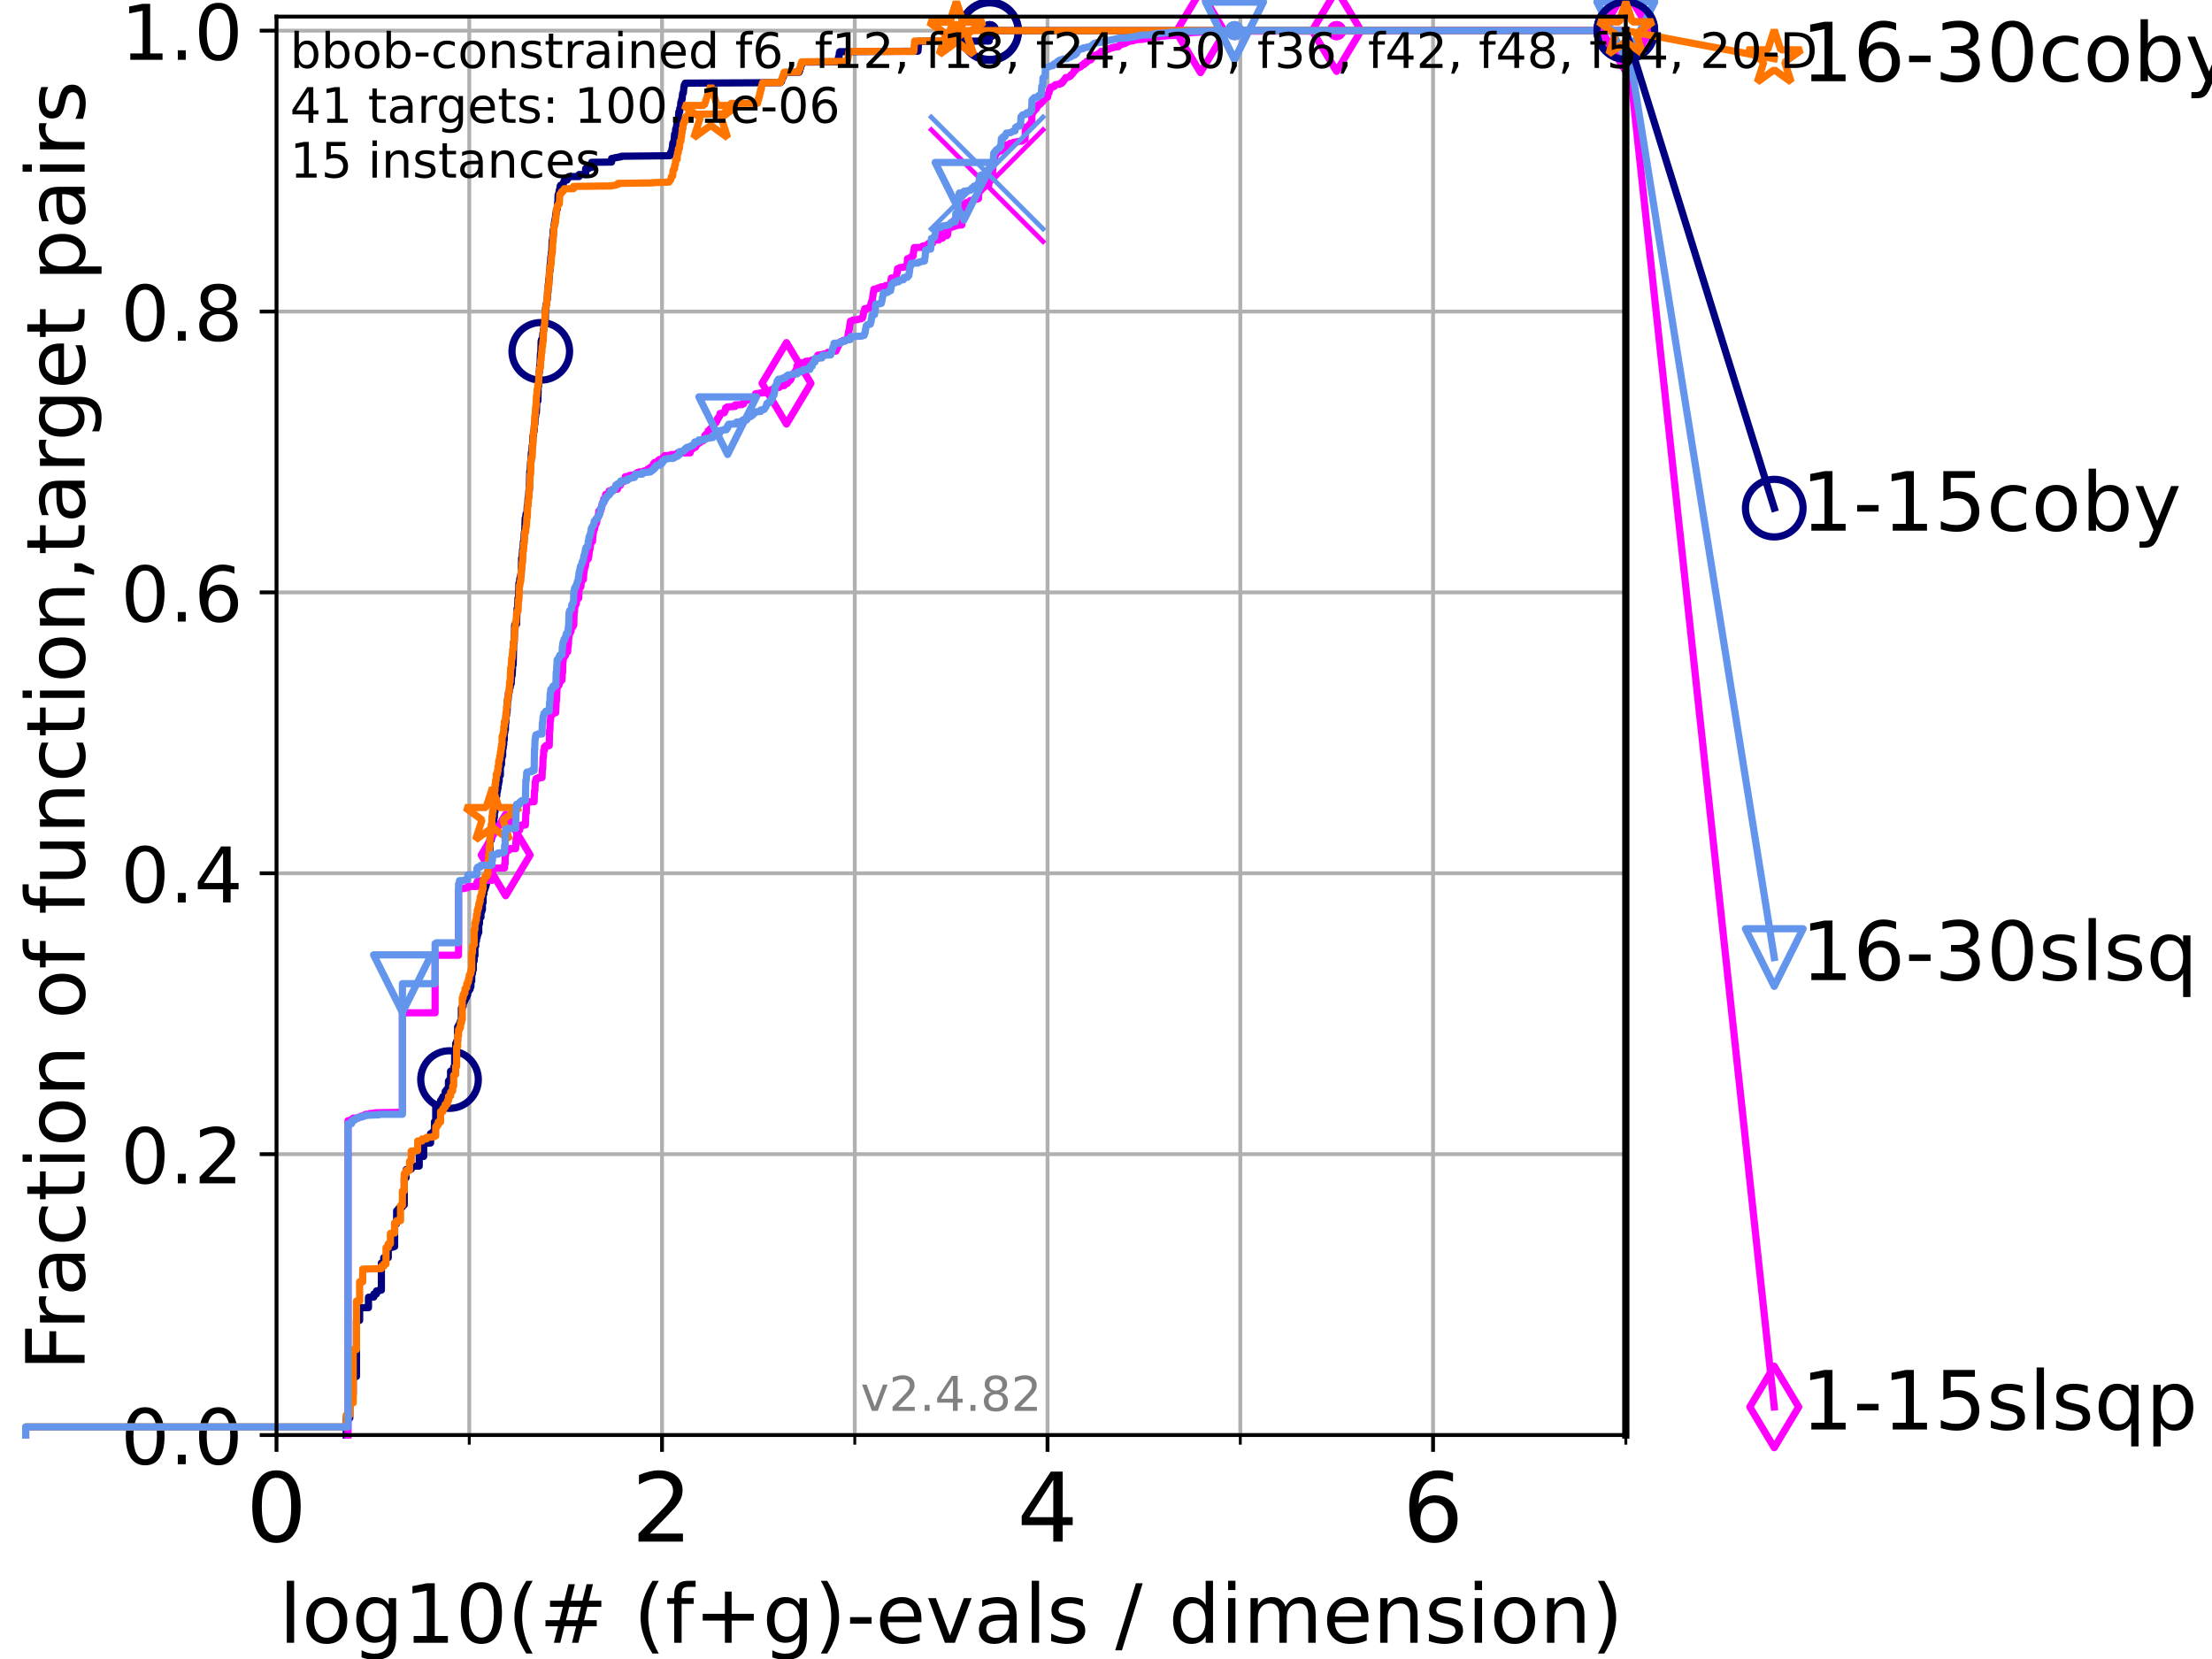 <?xml version="1.0" encoding="utf-8" standalone="no"?>
<!DOCTYPE svg PUBLIC "-//W3C//DTD SVG 1.1//EN"
  "http://www.w3.org/Graphics/SVG/1.1/DTD/svg11.dtd">
<!-- Created with matplotlib (https://matplotlib.org/) -->
<svg height="345.6pt" version="1.1" viewBox="0 0 460.8 345.6" width="460.8pt" xmlns="http://www.w3.org/2000/svg" xmlns:xlink="http://www.w3.org/1999/xlink">
 <defs>
  <style type="text/css">*{stroke-linecap:butt;stroke-linejoin:round;}</style>
 </defs>
 <g id="figure_1">
  <g id="patch_1">
   <path d="M 0 345.6 
L 460.8 345.6 
L 460.8 0 
L 0 0 
z
" style="fill:#ffffff;"/>
  </g>
  <g id="axes_1">
   <g id="patch_2">
    <path d="M 57.6 298.944 
L 338.688 298.944 
L 338.688 3.456 
L 57.6 3.456 
z
" style="fill:#ffffff;"/>
   </g>
   <g id="matplotlib.axis_1">
    <g id="xtick_1">
     <g id="line2d_1">
      <path clip-path="url(#p4d58a83590)" d="M 57.6 298.944 
L 57.6 3.456 
" style="fill:none;stroke:#b0b0b0;stroke-linecap:square;stroke-width:0.8;"/>
     </g>
     <g id="line2d_2">
      <defs>
       <path d="M 0 0 
L 0 3.5 
" id="m85623577c1" style="stroke:#000000;stroke-width:0.8;"/>
      </defs>
      <g>
       <use style="stroke:#000000;stroke-width:0.8;" x="57.6" xlink:href="#m85623577c1" y="298.944"/>
      </g>
     </g>
     <g id="text_1">
      <!-- 0 -->
      <g transform="translate(51.237 321.141)scale(0.2 -0.2)">
       <defs>
        <path d="M 31.781 66.406 
Q 24.172 66.406 20.328 58.906 
Q 16.5 51.422 16.5 36.375 
Q 16.5 21.391 20.328 13.891 
Q 24.172 6.391 31.781 6.391 
Q 39.453 6.391 43.281 13.891 
Q 47.125 21.391 47.125 36.375 
Q 47.125 51.422 43.281 58.906 
Q 39.453 66.406 31.781 66.406 
z
M 31.781 74.219 
Q 44.047 74.219 50.516 64.516 
Q 56.984 54.828 56.984 36.375 
Q 56.984 17.969 50.516 8.266 
Q 44.047 -1.422 31.781 -1.422 
Q 19.531 -1.422 13.062 8.266 
Q 6.594 17.969 6.594 36.375 
Q 6.594 54.828 13.062 64.516 
Q 19.531 74.219 31.781 74.219 
z
" id="DejaVuSans-48"/>
       </defs>
       <use xlink:href="#DejaVuSans-48"/>
      </g>
     </g>
    </g>
    <g id="xtick_2">
     <g id="line2d_3">
      <path clip-path="url(#p4d58a83590)" d="M 137.911 298.944 
L 137.911 3.456 
" style="fill:none;stroke:#b0b0b0;stroke-linecap:square;stroke-width:0.8;"/>
     </g>
     <g id="line2d_4">
      <g>
       <use style="stroke:#000000;stroke-width:0.8;" x="137.911" xlink:href="#m85623577c1" y="298.944"/>
      </g>
     </g>
     <g id="text_2">
      <!-- 2 -->
      <g transform="translate(131.548 321.141)scale(0.2 -0.2)">
       <defs>
        <path d="M 19.188 8.297 
L 53.609 8.297 
L 53.609 0 
L 7.328 0 
L 7.328 8.297 
Q 12.938 14.109 22.625 23.891 
Q 32.328 33.688 34.812 36.531 
Q 39.547 41.844 41.422 45.531 
Q 43.312 49.219 43.312 52.781 
Q 43.312 58.594 39.234 62.25 
Q 35.156 65.922 28.609 65.922 
Q 23.969 65.922 18.812 64.312 
Q 13.672 62.703 7.812 59.422 
L 7.812 69.391 
Q 13.766 71.781 18.938 73 
Q 24.125 74.219 28.422 74.219 
Q 39.75 74.219 46.484 68.547 
Q 53.219 62.891 53.219 53.422 
Q 53.219 48.922 51.531 44.891 
Q 49.859 40.875 45.406 35.406 
Q 44.188 33.984 37.641 27.219 
Q 31.109 20.453 19.188 8.297 
z
" id="DejaVuSans-50"/>
       </defs>
       <use xlink:href="#DejaVuSans-50"/>
      </g>
     </g>
    </g>
    <g id="xtick_3">
     <g id="line2d_5">
      <path clip-path="url(#p4d58a83590)" d="M 218.222 298.944 
L 218.222 3.456 
" style="fill:none;stroke:#b0b0b0;stroke-linecap:square;stroke-width:0.8;"/>
     </g>
     <g id="line2d_6">
      <g>
       <use style="stroke:#000000;stroke-width:0.8;" x="218.222" xlink:href="#m85623577c1" y="298.944"/>
      </g>
     </g>
     <g id="text_3">
      <!-- 4 -->
      <g transform="translate(211.859 321.141)scale(0.2 -0.2)">
       <defs>
        <path d="M 37.797 64.312 
L 12.891 25.391 
L 37.797 25.391 
z
M 35.203 72.906 
L 47.609 72.906 
L 47.609 25.391 
L 58.016 25.391 
L 58.016 17.188 
L 47.609 17.188 
L 47.609 0 
L 37.797 0 
L 37.797 17.188 
L 4.891 17.188 
L 4.891 26.703 
z
" id="DejaVuSans-52"/>
       </defs>
       <use xlink:href="#DejaVuSans-52"/>
      </g>
     </g>
    </g>
    <g id="xtick_4">
     <g id="line2d_7">
      <path clip-path="url(#p4d58a83590)" d="M 298.533 298.944 
L 298.533 3.456 
" style="fill:none;stroke:#b0b0b0;stroke-linecap:square;stroke-width:0.8;"/>
     </g>
     <g id="line2d_8">
      <g>
       <use style="stroke:#000000;stroke-width:0.8;" x="298.533" xlink:href="#m85623577c1" y="298.944"/>
      </g>
     </g>
     <g id="text_4">
      <!-- 6 -->
      <g transform="translate(292.17 321.141)scale(0.2 -0.2)">
       <defs>
        <path d="M 33.016 40.375 
Q 26.375 40.375 22.484 35.828 
Q 18.609 31.297 18.609 23.391 
Q 18.609 15.531 22.484 10.953 
Q 26.375 6.391 33.016 6.391 
Q 39.656 6.391 43.531 10.953 
Q 47.406 15.531 47.406 23.391 
Q 47.406 31.297 43.531 35.828 
Q 39.656 40.375 33.016 40.375 
z
M 52.594 71.297 
L 52.594 62.312 
Q 48.875 64.062 45.094 64.984 
Q 41.312 65.922 37.594 65.922 
Q 27.828 65.922 22.672 59.328 
Q 17.531 52.734 16.797 39.406 
Q 19.672 43.656 24.016 45.922 
Q 28.375 48.188 33.594 48.188 
Q 44.578 48.188 50.953 41.516 
Q 57.328 34.859 57.328 23.391 
Q 57.328 12.156 50.688 5.359 
Q 44.047 -1.422 33.016 -1.422 
Q 20.359 -1.422 13.672 8.266 
Q 6.984 17.969 6.984 36.375 
Q 6.984 53.656 15.188 63.938 
Q 23.391 74.219 37.203 74.219 
Q 40.922 74.219 44.703 73.484 
Q 48.484 72.75 52.594 71.297 
z
" id="DejaVuSans-54"/>
       </defs>
       <use xlink:href="#DejaVuSans-54"/>
      </g>
     </g>
    </g>
    <g id="xtick_5">
     <g id="line2d_9">
      <path clip-path="url(#p4d58a83590)" d="M 97.755 298.944 
L 97.755 3.456 
" style="fill:none;stroke:#b0b0b0;stroke-linecap:square;stroke-width:0.8;"/>
     </g>
     <g id="line2d_10">
      <defs>
       <path d="M 0 0 
L 0 2 
" id="m2305d662e0" style="stroke:#000000;stroke-width:0.6;"/>
      </defs>
      <g>
       <use style="stroke:#000000;stroke-width:0.6;" x="97.755" xlink:href="#m2305d662e0" y="298.944"/>
      </g>
     </g>
    </g>
    <g id="xtick_6">
     <g id="line2d_11">
      <path clip-path="url(#p4d58a83590)" d="M 178.066 298.944 
L 178.066 3.456 
" style="fill:none;stroke:#b0b0b0;stroke-linecap:square;stroke-width:0.8;"/>
     </g>
     <g id="line2d_12">
      <g>
       <use style="stroke:#000000;stroke-width:0.6;" x="178.066" xlink:href="#m2305d662e0" y="298.944"/>
      </g>
     </g>
    </g>
    <g id="xtick_7">
     <g id="line2d_13">
      <path clip-path="url(#p4d58a83590)" d="M 258.377 298.944 
L 258.377 3.456 
" style="fill:none;stroke:#b0b0b0;stroke-linecap:square;stroke-width:0.8;"/>
     </g>
     <g id="line2d_14">
      <g>
       <use style="stroke:#000000;stroke-width:0.6;" x="258.377" xlink:href="#m2305d662e0" y="298.944"/>
      </g>
     </g>
    </g>
    <g id="xtick_8">
     <g id="line2d_15">
      <path clip-path="url(#p4d58a83590)" d="M 338.688 298.944 
L 338.688 3.456 
" style="fill:none;stroke:#b0b0b0;stroke-linecap:square;stroke-width:0.8;"/>
     </g>
     <g id="line2d_16">
      <g>
       <use style="stroke:#000000;stroke-width:0.6;" x="338.688" xlink:href="#m2305d662e0" y="298.944"/>
      </g>
     </g>
    </g>
    <g id="text_5">
     <!-- log10(# (f+g)-evals / dimension) -->
     <g transform="translate(58.145 342.218)scale(0.17 -0.17)">
      <defs>
       <path d="M 9.422 75.984 
L 18.406 75.984 
L 18.406 0 
L 9.422 0 
z
" id="DejaVuSans-108"/>
       <path d="M 30.609 48.391 
Q 23.391 48.391 19.188 42.75 
Q 14.984 37.109 14.984 27.297 
Q 14.984 17.484 19.156 11.844 
Q 23.344 6.203 30.609 6.203 
Q 37.797 6.203 41.984 11.859 
Q 46.188 17.531 46.188 27.297 
Q 46.188 37.016 41.984 42.703 
Q 37.797 48.391 30.609 48.391 
z
M 30.609 56 
Q 42.328 56 49.016 48.375 
Q 55.719 40.766 55.719 27.297 
Q 55.719 13.875 49.016 6.219 
Q 42.328 -1.422 30.609 -1.422 
Q 18.844 -1.422 12.172 6.219 
Q 5.516 13.875 5.516 27.297 
Q 5.516 40.766 12.172 48.375 
Q 18.844 56 30.609 56 
z
" id="DejaVuSans-111"/>
       <path d="M 45.406 27.984 
Q 45.406 37.75 41.375 43.109 
Q 37.359 48.484 30.078 48.484 
Q 22.859 48.484 18.828 43.109 
Q 14.797 37.75 14.797 27.984 
Q 14.797 18.266 18.828 12.891 
Q 22.859 7.516 30.078 7.516 
Q 37.359 7.516 41.375 12.891 
Q 45.406 18.266 45.406 27.984 
z
M 54.391 6.781 
Q 54.391 -7.172 48.188 -13.984 
Q 42 -20.797 29.203 -20.797 
Q 24.469 -20.797 20.266 -20.094 
Q 16.062 -19.391 12.109 -17.922 
L 12.109 -9.188 
Q 16.062 -11.328 19.922 -12.344 
Q 23.781 -13.375 27.781 -13.375 
Q 36.625 -13.375 41.016 -8.766 
Q 45.406 -4.156 45.406 5.172 
L 45.406 9.625 
Q 42.625 4.781 38.281 2.391 
Q 33.938 0 27.875 0 
Q 17.828 0 11.672 7.656 
Q 5.516 15.328 5.516 27.984 
Q 5.516 40.672 11.672 48.328 
Q 17.828 56 27.875 56 
Q 33.938 56 38.281 53.609 
Q 42.625 51.219 45.406 46.391 
L 45.406 54.688 
L 54.391 54.688 
z
" id="DejaVuSans-103"/>
       <path d="M 12.406 8.297 
L 28.516 8.297 
L 28.516 63.922 
L 10.984 60.406 
L 10.984 69.391 
L 28.422 72.906 
L 38.281 72.906 
L 38.281 8.297 
L 54.391 8.297 
L 54.391 0 
L 12.406 0 
z
" id="DejaVuSans-49"/>
       <path d="M 31 75.875 
Q 24.469 64.656 21.281 53.656 
Q 18.109 42.672 18.109 31.391 
Q 18.109 20.125 21.312 9.062 
Q 24.516 -2 31 -13.188 
L 23.188 -13.188 
Q 15.875 -1.703 12.234 9.375 
Q 8.594 20.453 8.594 31.391 
Q 8.594 42.281 12.203 53.312 
Q 15.828 64.359 23.188 75.875 
z
" id="DejaVuSans-40"/>
       <path d="M 51.125 44 
L 36.922 44 
L 32.812 27.688 
L 47.125 27.688 
z
M 43.797 71.781 
L 38.719 51.516 
L 52.984 51.516 
L 58.109 71.781 
L 65.922 71.781 
L 60.891 51.516 
L 76.125 51.516 
L 76.125 44 
L 58.984 44 
L 54.984 27.688 
L 70.516 27.688 
L 70.516 20.219 
L 53.078 20.219 
L 48 0 
L 40.188 0 
L 45.219 20.219 
L 30.906 20.219 
L 25.875 0 
L 18.016 0 
L 23.094 20.219 
L 7.719 20.219 
L 7.719 27.688 
L 24.906 27.688 
L 29 44 
L 13.281 44 
L 13.281 51.516 
L 30.906 51.516 
L 35.891 71.781 
z
" id="DejaVuSans-35"/>
       <path id="DejaVuSans-32"/>
       <path d="M 37.109 75.984 
L 37.109 68.5 
L 28.516 68.5 
Q 23.688 68.5 21.797 66.547 
Q 19.922 64.594 19.922 59.516 
L 19.922 54.688 
L 34.719 54.688 
L 34.719 47.703 
L 19.922 47.703 
L 19.922 0 
L 10.891 0 
L 10.891 47.703 
L 2.297 47.703 
L 2.297 54.688 
L 10.891 54.688 
L 10.891 58.5 
Q 10.891 67.625 15.141 71.797 
Q 19.391 75.984 28.609 75.984 
z
" id="DejaVuSans-102"/>
       <path d="M 46 62.703 
L 46 35.5 
L 73.188 35.5 
L 73.188 27.203 
L 46 27.203 
L 46 0 
L 37.797 0 
L 37.797 27.203 
L 10.594 27.203 
L 10.594 35.5 
L 37.797 35.5 
L 37.797 62.703 
z
" id="DejaVuSans-43"/>
       <path d="M 8.016 75.875 
L 15.828 75.875 
Q 23.141 64.359 26.781 53.312 
Q 30.422 42.281 30.422 31.391 
Q 30.422 20.453 26.781 9.375 
Q 23.141 -1.703 15.828 -13.188 
L 8.016 -13.188 
Q 14.5 -2 17.703 9.062 
Q 20.906 20.125 20.906 31.391 
Q 20.906 42.672 17.703 53.656 
Q 14.5 64.656 8.016 75.875 
z
" id="DejaVuSans-41"/>
       <path d="M 4.891 31.391 
L 31.203 31.391 
L 31.203 23.391 
L 4.891 23.391 
z
" id="DejaVuSans-45"/>
       <path d="M 56.203 29.594 
L 56.203 25.203 
L 14.891 25.203 
Q 15.484 15.922 20.484 11.062 
Q 25.484 6.203 34.422 6.203 
Q 39.594 6.203 44.453 7.469 
Q 49.312 8.734 54.109 11.281 
L 54.109 2.781 
Q 49.266 0.734 44.188 -0.344 
Q 39.109 -1.422 33.891 -1.422 
Q 20.797 -1.422 13.156 6.188 
Q 5.516 13.812 5.516 26.812 
Q 5.516 40.234 12.766 48.109 
Q 20.016 56 32.328 56 
Q 43.359 56 49.781 48.891 
Q 56.203 41.797 56.203 29.594 
z
M 47.219 32.234 
Q 47.125 39.594 43.094 43.984 
Q 39.062 48.391 32.422 48.391 
Q 24.906 48.391 20.391 44.141 
Q 15.875 39.891 15.188 32.172 
z
" id="DejaVuSans-101"/>
       <path d="M 2.984 54.688 
L 12.5 54.688 
L 29.594 8.797 
L 46.688 54.688 
L 56.203 54.688 
L 35.688 0 
L 23.484 0 
z
" id="DejaVuSans-118"/>
       <path d="M 34.281 27.484 
Q 23.391 27.484 19.188 25 
Q 14.984 22.516 14.984 16.5 
Q 14.984 11.719 18.141 8.906 
Q 21.297 6.109 26.703 6.109 
Q 34.188 6.109 38.703 11.406 
Q 43.219 16.703 43.219 25.484 
L 43.219 27.484 
z
M 52.203 31.203 
L 52.203 0 
L 43.219 0 
L 43.219 8.297 
Q 40.141 3.328 35.547 0.953 
Q 30.953 -1.422 24.312 -1.422 
Q 15.922 -1.422 10.953 3.297 
Q 6 8.016 6 15.922 
Q 6 25.141 12.172 29.828 
Q 18.359 34.516 30.609 34.516 
L 43.219 34.516 
L 43.219 35.406 
Q 43.219 41.609 39.141 45 
Q 35.062 48.391 27.688 48.391 
Q 23 48.391 18.547 47.266 
Q 14.109 46.141 10.016 43.891 
L 10.016 52.203 
Q 14.938 54.109 19.578 55.047 
Q 24.219 56 28.609 56 
Q 40.484 56 46.344 49.844 
Q 52.203 43.703 52.203 31.203 
z
" id="DejaVuSans-97"/>
       <path d="M 44.281 53.078 
L 44.281 44.578 
Q 40.484 46.531 36.375 47.5 
Q 32.281 48.484 27.875 48.484 
Q 21.188 48.484 17.844 46.438 
Q 14.5 44.391 14.5 40.281 
Q 14.5 37.156 16.891 35.375 
Q 19.281 33.594 26.516 31.984 
L 29.594 31.297 
Q 39.156 29.25 43.188 25.516 
Q 47.219 21.781 47.219 15.094 
Q 47.219 7.469 41.188 3.016 
Q 35.156 -1.422 24.609 -1.422 
Q 20.219 -1.422 15.453 -0.562 
Q 10.688 0.297 5.422 2 
L 5.422 11.281 
Q 10.406 8.688 15.234 7.391 
Q 20.062 6.109 24.812 6.109 
Q 31.156 6.109 34.562 8.281 
Q 37.984 10.453 37.984 14.406 
Q 37.984 18.062 35.516 20.016 
Q 33.062 21.969 24.703 23.781 
L 21.578 24.516 
Q 13.234 26.266 9.516 29.906 
Q 5.812 33.547 5.812 39.891 
Q 5.812 47.609 11.281 51.797 
Q 16.75 56 26.812 56 
Q 31.781 56 36.172 55.266 
Q 40.578 54.547 44.281 53.078 
z
" id="DejaVuSans-115"/>
       <path d="M 25.391 72.906 
L 33.688 72.906 
L 8.297 -9.281 
L 0 -9.281 
z
" id="DejaVuSans-47"/>
       <path d="M 45.406 46.391 
L 45.406 75.984 
L 54.391 75.984 
L 54.391 0 
L 45.406 0 
L 45.406 8.203 
Q 42.578 3.328 38.25 0.953 
Q 33.938 -1.422 27.875 -1.422 
Q 17.969 -1.422 11.734 6.484 
Q 5.516 14.406 5.516 27.297 
Q 5.516 40.188 11.734 48.094 
Q 17.969 56 27.875 56 
Q 33.938 56 38.25 53.625 
Q 42.578 51.266 45.406 46.391 
z
M 14.797 27.297 
Q 14.797 17.391 18.875 11.75 
Q 22.953 6.109 30.078 6.109 
Q 37.203 6.109 41.297 11.75 
Q 45.406 17.391 45.406 27.297 
Q 45.406 37.203 41.297 42.844 
Q 37.203 48.484 30.078 48.484 
Q 22.953 48.484 18.875 42.844 
Q 14.797 37.203 14.797 27.297 
z
" id="DejaVuSans-100"/>
       <path d="M 9.422 54.688 
L 18.406 54.688 
L 18.406 0 
L 9.422 0 
z
M 9.422 75.984 
L 18.406 75.984 
L 18.406 64.594 
L 9.422 64.594 
z
" id="DejaVuSans-105"/>
       <path d="M 52 44.188 
Q 55.375 50.25 60.062 53.125 
Q 64.75 56 71.094 56 
Q 79.641 56 84.281 50.016 
Q 88.922 44.047 88.922 33.016 
L 88.922 0 
L 79.891 0 
L 79.891 32.719 
Q 79.891 40.578 77.094 44.375 
Q 74.312 48.188 68.609 48.188 
Q 61.625 48.188 57.562 43.547 
Q 53.516 38.922 53.516 30.906 
L 53.516 0 
L 44.484 0 
L 44.484 32.719 
Q 44.484 40.625 41.703 44.406 
Q 38.922 48.188 33.109 48.188 
Q 26.219 48.188 22.156 43.531 
Q 18.109 38.875 18.109 30.906 
L 18.109 0 
L 9.078 0 
L 9.078 54.688 
L 18.109 54.688 
L 18.109 46.188 
Q 21.188 51.219 25.484 53.609 
Q 29.781 56 35.688 56 
Q 41.656 56 45.828 52.969 
Q 50 49.953 52 44.188 
z
" id="DejaVuSans-109"/>
       <path d="M 54.891 33.016 
L 54.891 0 
L 45.906 0 
L 45.906 32.719 
Q 45.906 40.484 42.875 44.328 
Q 39.844 48.188 33.797 48.188 
Q 26.516 48.188 22.312 43.547 
Q 18.109 38.922 18.109 30.906 
L 18.109 0 
L 9.078 0 
L 9.078 54.688 
L 18.109 54.688 
L 18.109 46.188 
Q 21.344 51.125 25.703 53.562 
Q 30.078 56 35.797 56 
Q 45.219 56 50.047 50.172 
Q 54.891 44.344 54.891 33.016 
z
" id="DejaVuSans-110"/>
      </defs>
      <use xlink:href="#DejaVuSans-108"/>
      <use x="27.783" xlink:href="#DejaVuSans-111"/>
      <use x="88.965" xlink:href="#DejaVuSans-103"/>
      <use x="152.441" xlink:href="#DejaVuSans-49"/>
      <use x="216.064" xlink:href="#DejaVuSans-48"/>
      <use x="279.688" xlink:href="#DejaVuSans-40"/>
      <use x="318.701" xlink:href="#DejaVuSans-35"/>
      <use x="402.49" xlink:href="#DejaVuSans-32"/>
      <use x="434.277" xlink:href="#DejaVuSans-40"/>
      <use x="473.291" xlink:href="#DejaVuSans-102"/>
      <use x="508.496" xlink:href="#DejaVuSans-43"/>
      <use x="592.285" xlink:href="#DejaVuSans-103"/>
      <use x="655.762" xlink:href="#DejaVuSans-41"/>
      <use x="694.775" xlink:href="#DejaVuSans-45"/>
      <use x="730.859" xlink:href="#DejaVuSans-101"/>
      <use x="792.383" xlink:href="#DejaVuSans-118"/>
      <use x="851.562" xlink:href="#DejaVuSans-97"/>
      <use x="912.842" xlink:href="#DejaVuSans-108"/>
      <use x="940.625" xlink:href="#DejaVuSans-115"/>
      <use x="992.725" xlink:href="#DejaVuSans-32"/>
      <use x="1024.512" xlink:href="#DejaVuSans-47"/>
      <use x="1058.203" xlink:href="#DejaVuSans-32"/>
      <use x="1089.99" xlink:href="#DejaVuSans-100"/>
      <use x="1153.467" xlink:href="#DejaVuSans-105"/>
      <use x="1181.25" xlink:href="#DejaVuSans-109"/>
      <use x="1278.662" xlink:href="#DejaVuSans-101"/>
      <use x="1340.186" xlink:href="#DejaVuSans-110"/>
      <use x="1403.564" xlink:href="#DejaVuSans-115"/>
      <use x="1455.664" xlink:href="#DejaVuSans-105"/>
      <use x="1483.447" xlink:href="#DejaVuSans-111"/>
      <use x="1544.629" xlink:href="#DejaVuSans-110"/>
      <use x="1608.008" xlink:href="#DejaVuSans-41"/>
     </g>
    </g>
   </g>
   <g id="matplotlib.axis_2">
    <g id="ytick_1">
     <g id="line2d_17">
      <path clip-path="url(#p4d58a83590)" d="M 57.6 298.944 
L 338.688 298.944 
" style="fill:none;stroke:#b0b0b0;stroke-linecap:square;stroke-width:0.8;"/>
     </g>
     <g id="line2d_18">
      <defs>
       <path d="M 0 0 
L -3.5 0 
" id="mc54f0bbd03" style="stroke:#000000;stroke-width:0.8;"/>
      </defs>
      <g>
       <use style="stroke:#000000;stroke-width:0.8;" x="57.6" xlink:href="#mc54f0bbd03" y="298.944"/>
      </g>
     </g>
     <g id="text_6">
      <!-- 0.0 -->
      <g transform="translate(25.155 305.023)scale(0.16 -0.16)">
       <defs>
        <path d="M 10.688 12.406 
L 21 12.406 
L 21 0 
L 10.688 0 
z
" id="DejaVuSans-46"/>
       </defs>
       <use xlink:href="#DejaVuSans-48"/>
       <use x="63.623" xlink:href="#DejaVuSans-46"/>
       <use x="95.41" xlink:href="#DejaVuSans-48"/>
      </g>
     </g>
    </g>
    <g id="ytick_2">
     <g id="line2d_19">
      <path clip-path="url(#p4d58a83590)" d="M 57.6 240.432 
L 338.688 240.432 
" style="fill:none;stroke:#b0b0b0;stroke-linecap:square;stroke-width:0.8;"/>
     </g>
     <g id="line2d_20">
      <g>
       <use style="stroke:#000000;stroke-width:0.8;" x="57.6" xlink:href="#mc54f0bbd03" y="240.432"/>
      </g>
     </g>
     <g id="text_7">
      <!-- 0.2 -->
      <g transform="translate(25.155 246.51)scale(0.16 -0.16)">
       <use xlink:href="#DejaVuSans-48"/>
       <use x="63.623" xlink:href="#DejaVuSans-46"/>
       <use x="95.41" xlink:href="#DejaVuSans-50"/>
      </g>
     </g>
    </g>
    <g id="ytick_3">
     <g id="line2d_21">
      <path clip-path="url(#p4d58a83590)" d="M 57.6 181.919 
L 338.688 181.919 
" style="fill:none;stroke:#b0b0b0;stroke-linecap:square;stroke-width:0.8;"/>
     </g>
     <g id="line2d_22">
      <g>
       <use style="stroke:#000000;stroke-width:0.8;" x="57.6" xlink:href="#mc54f0bbd03" y="181.919"/>
      </g>
     </g>
     <g id="text_8">
      <!-- 0.4 -->
      <g transform="translate(25.155 187.998)scale(0.16 -0.16)">
       <use xlink:href="#DejaVuSans-48"/>
       <use x="63.623" xlink:href="#DejaVuSans-46"/>
       <use x="95.41" xlink:href="#DejaVuSans-52"/>
      </g>
     </g>
    </g>
    <g id="ytick_4">
     <g id="line2d_23">
      <path clip-path="url(#p4d58a83590)" d="M 57.6 123.407 
L 338.688 123.407 
" style="fill:none;stroke:#b0b0b0;stroke-linecap:square;stroke-width:0.8;"/>
     </g>
     <g id="line2d_24">
      <g>
       <use style="stroke:#000000;stroke-width:0.8;" x="57.6" xlink:href="#mc54f0bbd03" y="123.407"/>
      </g>
     </g>
     <g id="text_9">
      <!-- 0.6 -->
      <g transform="translate(25.155 129.485)scale(0.16 -0.16)">
       <use xlink:href="#DejaVuSans-48"/>
       <use x="63.623" xlink:href="#DejaVuSans-46"/>
       <use x="95.41" xlink:href="#DejaVuSans-54"/>
      </g>
     </g>
    </g>
    <g id="ytick_5">
     <g id="line2d_25">
      <path clip-path="url(#p4d58a83590)" d="M 57.6 64.894 
L 338.688 64.894 
" style="fill:none;stroke:#b0b0b0;stroke-linecap:square;stroke-width:0.8;"/>
     </g>
     <g id="line2d_26">
      <g>
       <use style="stroke:#000000;stroke-width:0.8;" x="57.6" xlink:href="#mc54f0bbd03" y="64.894"/>
      </g>
     </g>
     <g id="text_10">
      <!-- 0.8 -->
      <g transform="translate(25.155 70.973)scale(0.16 -0.16)">
       <defs>
        <path d="M 31.781 34.625 
Q 24.75 34.625 20.719 30.859 
Q 16.703 27.094 16.703 20.516 
Q 16.703 13.922 20.719 10.156 
Q 24.75 6.391 31.781 6.391 
Q 38.812 6.391 42.859 10.172 
Q 46.922 13.969 46.922 20.516 
Q 46.922 27.094 42.891 30.859 
Q 38.875 34.625 31.781 34.625 
z
M 21.922 38.812 
Q 15.578 40.375 12.031 44.719 
Q 8.5 49.078 8.5 55.328 
Q 8.5 64.062 14.719 69.141 
Q 20.953 74.219 31.781 74.219 
Q 42.672 74.219 48.875 69.141 
Q 55.078 64.062 55.078 55.328 
Q 55.078 49.078 51.531 44.719 
Q 48 40.375 41.703 38.812 
Q 48.828 37.156 52.797 32.312 
Q 56.781 27.484 56.781 20.516 
Q 56.781 9.906 50.312 4.234 
Q 43.844 -1.422 31.781 -1.422 
Q 19.734 -1.422 13.25 4.234 
Q 6.781 9.906 6.781 20.516 
Q 6.781 27.484 10.781 32.312 
Q 14.797 37.156 21.922 38.812 
z
M 18.312 54.391 
Q 18.312 48.734 21.844 45.562 
Q 25.391 42.391 31.781 42.391 
Q 38.141 42.391 41.719 45.562 
Q 45.312 48.734 45.312 54.391 
Q 45.312 60.062 41.719 63.234 
Q 38.141 66.406 31.781 66.406 
Q 25.391 66.406 21.844 63.234 
Q 18.312 60.062 18.312 54.391 
z
" id="DejaVuSans-56"/>
       </defs>
       <use xlink:href="#DejaVuSans-48"/>
       <use x="63.623" xlink:href="#DejaVuSans-46"/>
       <use x="95.41" xlink:href="#DejaVuSans-56"/>
      </g>
     </g>
    </g>
    <g id="ytick_6">
     <g id="line2d_27">
      <path clip-path="url(#p4d58a83590)" d="M 57.6 6.382 
L 338.688 6.382 
" style="fill:none;stroke:#b0b0b0;stroke-linecap:square;stroke-width:0.8;"/>
     </g>
     <g id="line2d_28">
      <g>
       <use style="stroke:#000000;stroke-width:0.8;" x="57.6" xlink:href="#mc54f0bbd03" y="6.382"/>
      </g>
     </g>
     <g id="text_11">
      <!-- 1.0 -->
      <g transform="translate(25.155 12.46)scale(0.16 -0.16)">
       <use xlink:href="#DejaVuSans-49"/>
       <use x="63.623" xlink:href="#DejaVuSans-46"/>
       <use x="95.41" xlink:href="#DejaVuSans-48"/>
      </g>
     </g>
    </g>
    <g id="text_12">
     <!-- Fraction of function,target pairs -->
     <g transform="translate(17.62 285.585)rotate(-90)scale(0.17 -0.17)">
      <defs>
       <path d="M 9.812 72.906 
L 51.703 72.906 
L 51.703 64.594 
L 19.672 64.594 
L 19.672 43.109 
L 48.578 43.109 
L 48.578 34.812 
L 19.672 34.812 
L 19.672 0 
L 9.812 0 
z
" id="DejaVuSans-70"/>
       <path d="M 41.109 46.297 
Q 39.594 47.172 37.812 47.578 
Q 36.031 48 33.891 48 
Q 26.266 48 22.188 43.047 
Q 18.109 38.094 18.109 28.812 
L 18.109 0 
L 9.078 0 
L 9.078 54.688 
L 18.109 54.688 
L 18.109 46.188 
Q 20.953 51.172 25.484 53.578 
Q 30.031 56 36.531 56 
Q 37.453 56 38.578 55.875 
Q 39.703 55.766 41.062 55.516 
z
" id="DejaVuSans-114"/>
       <path d="M 48.781 52.594 
L 48.781 44.188 
Q 44.969 46.297 41.141 47.344 
Q 37.312 48.391 33.406 48.391 
Q 24.656 48.391 19.812 42.844 
Q 14.984 37.312 14.984 27.297 
Q 14.984 17.281 19.812 11.734 
Q 24.656 6.203 33.406 6.203 
Q 37.312 6.203 41.141 7.25 
Q 44.969 8.297 48.781 10.406 
L 48.781 2.094 
Q 45.016 0.344 40.984 -0.531 
Q 36.969 -1.422 32.422 -1.422 
Q 20.062 -1.422 12.781 6.344 
Q 5.516 14.109 5.516 27.297 
Q 5.516 40.672 12.859 48.328 
Q 20.219 56 33.016 56 
Q 37.156 56 41.109 55.141 
Q 45.062 54.297 48.781 52.594 
z
" id="DejaVuSans-99"/>
       <path d="M 18.312 70.219 
L 18.312 54.688 
L 36.812 54.688 
L 36.812 47.703 
L 18.312 47.703 
L 18.312 18.016 
Q 18.312 11.328 20.141 9.422 
Q 21.969 7.516 27.594 7.516 
L 36.812 7.516 
L 36.812 0 
L 27.594 0 
Q 17.188 0 13.234 3.875 
Q 9.281 7.766 9.281 18.016 
L 9.281 47.703 
L 2.688 47.703 
L 2.688 54.688 
L 9.281 54.688 
L 9.281 70.219 
z
" id="DejaVuSans-116"/>
       <path d="M 8.5 21.578 
L 8.5 54.688 
L 17.484 54.688 
L 17.484 21.922 
Q 17.484 14.156 20.5 10.266 
Q 23.531 6.391 29.594 6.391 
Q 36.859 6.391 41.078 11.031 
Q 45.312 15.672 45.312 23.688 
L 45.312 54.688 
L 54.297 54.688 
L 54.297 0 
L 45.312 0 
L 45.312 8.406 
Q 42.047 3.422 37.719 1 
Q 33.406 -1.422 27.688 -1.422 
Q 18.266 -1.422 13.375 4.438 
Q 8.5 10.297 8.5 21.578 
z
M 31.109 56 
z
" id="DejaVuSans-117"/>
       <path d="M 11.719 12.406 
L 22.016 12.406 
L 22.016 4 
L 14.016 -11.625 
L 7.719 -11.625 
L 11.719 4 
z
" id="DejaVuSans-44"/>
       <path d="M 18.109 8.203 
L 18.109 -20.797 
L 9.078 -20.797 
L 9.078 54.688 
L 18.109 54.688 
L 18.109 46.391 
Q 20.953 51.266 25.266 53.625 
Q 29.594 56 35.594 56 
Q 45.562 56 51.781 48.094 
Q 58.016 40.188 58.016 27.297 
Q 58.016 14.406 51.781 6.484 
Q 45.562 -1.422 35.594 -1.422 
Q 29.594 -1.422 25.266 0.953 
Q 20.953 3.328 18.109 8.203 
z
M 48.688 27.297 
Q 48.688 37.203 44.609 42.844 
Q 40.531 48.484 33.406 48.484 
Q 26.266 48.484 22.188 42.844 
Q 18.109 37.203 18.109 27.297 
Q 18.109 17.391 22.188 11.75 
Q 26.266 6.109 33.406 6.109 
Q 40.531 6.109 44.609 11.75 
Q 48.688 17.391 48.688 27.297 
z
" id="DejaVuSans-112"/>
      </defs>
      <use xlink:href="#DejaVuSans-70"/>
      <use x="50.27" xlink:href="#DejaVuSans-114"/>
      <use x="91.383" xlink:href="#DejaVuSans-97"/>
      <use x="152.662" xlink:href="#DejaVuSans-99"/>
      <use x="207.643" xlink:href="#DejaVuSans-116"/>
      <use x="246.852" xlink:href="#DejaVuSans-105"/>
      <use x="274.635" xlink:href="#DejaVuSans-111"/>
      <use x="335.816" xlink:href="#DejaVuSans-110"/>
      <use x="399.195" xlink:href="#DejaVuSans-32"/>
      <use x="430.982" xlink:href="#DejaVuSans-111"/>
      <use x="492.164" xlink:href="#DejaVuSans-102"/>
      <use x="527.369" xlink:href="#DejaVuSans-32"/>
      <use x="559.156" xlink:href="#DejaVuSans-102"/>
      <use x="594.361" xlink:href="#DejaVuSans-117"/>
      <use x="657.74" xlink:href="#DejaVuSans-110"/>
      <use x="721.119" xlink:href="#DejaVuSans-99"/>
      <use x="776.1" xlink:href="#DejaVuSans-116"/>
      <use x="815.309" xlink:href="#DejaVuSans-105"/>
      <use x="843.092" xlink:href="#DejaVuSans-111"/>
      <use x="904.273" xlink:href="#DejaVuSans-110"/>
      <use x="967.652" xlink:href="#DejaVuSans-44"/>
      <use x="999.439" xlink:href="#DejaVuSans-116"/>
      <use x="1038.648" xlink:href="#DejaVuSans-97"/>
      <use x="1099.928" xlink:href="#DejaVuSans-114"/>
      <use x="1139.291" xlink:href="#DejaVuSans-103"/>
      <use x="1202.768" xlink:href="#DejaVuSans-101"/>
      <use x="1264.291" xlink:href="#DejaVuSans-116"/>
      <use x="1303.5" xlink:href="#DejaVuSans-32"/>
      <use x="1335.287" xlink:href="#DejaVuSans-112"/>
      <use x="1398.764" xlink:href="#DejaVuSans-97"/>
      <use x="1460.043" xlink:href="#DejaVuSans-105"/>
      <use x="1487.826" xlink:href="#DejaVuSans-114"/>
      <use x="1528.939" xlink:href="#DejaVuSans-115"/>
     </g>
    </g>
   </g>
   <g id="line2d_29">
    <defs>
     <path d="M 0 1.5 
C 0.398 1.5 0.779 1.342 1.061 1.061 
C 1.342 0.779 1.5 0.398 1.5 0 
C 1.5 -0.398 1.342 -0.779 1.061 -1.061 
C 0.779 -1.342 0.398 -1.5 0 -1.5 
C -0.398 -1.5 -0.779 -1.342 -1.061 -1.061 
C -1.342 -0.779 -1.5 -0.398 -1.5 0 
C -1.5 0.398 -1.342 0.779 -1.061 1.061 
C -0.779 1.342 -0.398 1.5 0 1.5 
z
" id="m2032065170" style="stroke:#000080;"/>
    </defs>
    <g>
     <use style="fill:#000080;stroke:#000080;" x="206.147" xlink:href="#m2032065170" y="6.382"/>
     <use style="fill:#000080;stroke:#000080;" x="206.147" xlink:href="#m2032065170" y="6.382"/>
    </g>
   </g>
   <g id="line2d_30">
    <path d="M 72.125 298.944 
L 72.125 295.403 
L 72.868 295.403 
L 72.868 290.434 
L 73.579 290.434 
L 73.579 286.734 
L 74.263 286.734 
L 74.263 275.053 
L 74.922 275.053 
L 74.922 272.41 
L 76.759 272.41 
L 76.759 270.243 
L 77.885 270.19 
L 77.885 269.556 
L 78.421 269.556 
L 78.421 268.921 
L 78.942 268.921 
L 78.942 268.763 
L 79.447 268.763 
L 79.447 263.107 
L 79.939 263.107 
L 79.939 261.997 
L 80.881 261.997 
L 80.881 259.83 
L 81.776 259.83 
L 81.776 259.671 
L 82.207 259.671 
L 82.207 254.914 
L 82.627 254.914 
L 82.627 252.219 
L 83.037 252.219 
L 83.037 251.743 
L 83.438 251.743 
L 83.438 251.426 
L 83.83 251.426 
L 83.83 251.003 
L 84.213 251.003 
L 84.213 245.347 
L 84.588 245.347 
L 84.588 243.656 
L 85.667 243.55 
L 85.667 242.969 
L 87.33 242.916 
L 87.33 240.907 
L 88.256 240.907 
L 88.256 238.212 
L 89.698 238.106 
L 89.698 236.15 
L 90.243 236.15 
L 90.243 235.674 
L 90.509 235.674 
L 90.509 233.666 
L 90.771 233.666 
L 90.771 230.759 
L 91.03 230.759 
L 91.03 230.177 
L 91.535 230.072 
L 91.535 229.86 
L 91.783 229.86 
L 91.783 229.279 
L 92.027 229.279 
L 92.027 228.856 
L 92.267 228.856 
L 92.267 228.433 
L 92.738 228.38 
L 92.738 227.376 
L 92.969 227.376 
L 92.969 227.059 
L 93.197 227.059 
L 93.197 226.794 
L 93.422 226.794 
L 93.422 225.209 
L 93.645 225.209 
L 93.645 224.892 
L 93.864 224.892 
L 93.864 223.147 
L 94.506 223.042 
L 94.506 222.302 
L 94.715 222.302 
L 94.715 218.707 
L 94.921 218.707 
L 94.921 217.386 
L 95.125 217.386 
L 95.125 216.91 
L 95.327 216.91 
L 95.327 213.95 
L 95.526 213.95 
L 95.526 213.58 
L 95.723 213.58 
L 95.723 213.21 
L 95.918 213.21 
L 95.918 212.682 
L 96.111 212.682 
L 96.111 210.039 
L 96.301 210.039 
L 96.301 209.616 
L 96.49 209.616 
L 96.49 208.823 
L 96.676 208.823 
L 96.676 208.4 
L 96.861 208.4 
L 96.861 208.03 
L 97.044 208.03 
L 97.044 207.713 
L 97.224 207.713 
L 97.224 207.237 
L 97.403 207.237 
L 97.403 206.603 
L 97.58 206.603 
L 97.58 206.339 
L 97.755 206.339 
L 97.755 206.075 
L 97.929 206.075 
L 97.929 205.546 
L 98.101 205.546 
L 98.101 204.383 
L 98.271 204.383 
L 98.271 202.797 
L 98.439 202.797 
L 98.439 202.005 
L 98.606 202.005 
L 98.606 200.208 
L 98.772 200.208 
L 98.772 199.098 
L 98.935 199.098 
L 98.935 197.089 
L 99.098 197.089 
L 99.098 195.979 
L 99.258 195.979 
L 99.258 195.239 
L 99.418 195.239 
L 99.418 194.658 
L 99.575 194.658 
L 99.575 194.235 
L 99.732 194.235 
L 99.732 192.438 
L 99.887 192.438 
L 99.887 191.275 
L 100.04 191.275 
L 100.04 191.063 
L 100.193 191.063 
L 100.193 189.953 
L 100.344 189.953 
L 100.344 189.53 
L 100.493 189.53 
L 100.493 187.998 
L 100.642 187.998 
L 100.642 186.253 
L 100.789 186.253 
L 100.789 185.46 
L 100.935 185.46 
L 100.935 185.09 
L 101.08 185.09 
L 101.08 184.615 
L 101.223 184.615 
L 101.223 184.139 
L 101.366 184.139 
L 101.366 183.61 
L 101.507 183.61 
L 101.507 182.87 
L 101.647 182.87 
L 101.647 181.496 
L 101.786 181.496 
L 101.786 180.386 
L 101.924 180.386 
L 101.924 177.426 
L 102.06 177.426 
L 102.06 174.995 
L 102.331 174.995 
L 102.331 174.519 
L 102.465 174.519 
L 102.465 173.726 
L 102.597 173.726 
L 102.597 172.458 
L 102.729 172.458 
L 102.729 172.141 
L 102.859 172.141 
L 102.859 170.291 
L 102.989 170.291 
L 102.989 169.128 
L 103.118 169.128 
L 103.118 168.493 
L 103.246 168.493 
L 103.246 166.961 
L 103.372 166.961 
L 103.372 165.745 
L 103.498 165.745 
L 103.498 164.846 
L 103.623 164.846 
L 103.623 164.212 
L 103.747 164.212 
L 103.747 163.366 
L 103.871 163.366 
L 103.871 162.732 
L 103.993 162.732 
L 103.993 161.516 
L 104.235 161.516 
L 104.235 159.613 
L 104.355 159.613 
L 104.355 159.243 
L 104.474 159.243 
L 104.474 157.816 
L 104.592 157.816 
L 104.592 157.446 
L 104.71 157.446 
L 104.71 155.861 
L 104.826 155.861 
L 104.826 155.121 
L 104.942 155.121 
L 104.942 154.116 
L 105.057 154.116 
L 105.057 152.531 
L 105.172 152.531 
L 105.172 152.002 
L 105.285 152.002 
L 105.285 150.522 
L 105.398 150.522 
L 105.398 149.095 
L 105.51 149.095 
L 105.51 148.408 
L 105.622 148.408 
L 105.733 145.765 
L 105.843 145.765 
L 105.952 144.232 
L 106.061 144.232 
L 106.169 143.228 
L 106.276 143.228 
L 106.383 142.435 
L 106.489 142.435 
L 106.594 140.638 
L 106.699 140.638 
L 106.803 138.471 
L 106.906 138.471 
L 107.009 133.767 
L 107.111 133.767 
L 107.213 130.172 
L 107.415 130.172 
L 107.415 130.014 
L 107.614 130.014 
L 107.713 126.789 
L 107.811 126.789 
L 107.909 124.622 
L 108.006 124.622 
L 108.103 121.504 
L 108.199 121.504 
L 108.294 120.499 
L 108.389 120.499 
L 108.484 119.707 
L 108.578 119.707 
L 108.671 116.218 
L 108.764 116.218 
L 108.857 114.527 
L 108.949 114.527 
L 109.04 112.835 
L 109.132 112.835 
L 109.222 110.932 
L 109.312 110.932 
L 109.402 107.972 
L 109.491 107.972 
L 109.58 107.074 
L 109.756 107.074 
L 109.843 105.33 
L 109.93 105.33 
L 110.017 103.691 
L 110.103 103.691 
L 110.189 102.158 
L 110.274 102.158 
L 110.359 98.194 
L 110.443 98.194 
L 110.527 96.238 
L 110.611 96.238 
L 110.694 94.282 
L 110.777 94.282 
L 110.86 92.908 
L 110.942 92.908 
L 111.023 90.847 
L 111.105 90.847 
L 111.186 89.843 
L 111.266 89.843 
L 111.346 88.31 
L 111.426 88.31 
L 111.506 86.724 
L 111.585 86.724 
L 111.663 85.931 
L 111.742 85.931 
L 111.82 83.711 
L 111.897 83.711 
L 111.897 83.5 
L 112.052 83.5 
L 112.128 80.381 
L 112.205 80.381 
L 112.281 77.58 
L 112.356 77.58 
L 112.432 76.153 
L 112.507 76.153 
L 112.581 73.668 
L 112.656 73.668 
L 112.73 71.078 
L 112.804 71.078 
L 112.804 70.761 
L 113.023 70.761 
L 113.095 69.44 
L 113.168 69.44 
L 113.24 68.594 
L 113.311 68.594 
L 113.311 67.801 
L 113.454 67.801 
L 113.524 66.797 
L 113.595 66.797 
L 113.665 64.101 
L 113.735 64.101 
L 113.804 63.308 
L 113.874 63.308 
L 113.943 62.357 
L 114.012 62.357 
L 114.08 60.877 
L 114.148 60.877 
L 114.216 59.291 
L 114.284 59.291 
L 114.352 58.023 
L 114.419 58.023 
L 114.486 56.49 
L 114.552 56.49 
L 114.619 55.01 
L 114.685 55.01 
L 114.751 53.477 
L 114.817 53.477 
L 114.882 52.526 
L 114.947 52.526 
L 115.012 50.2 
L 115.077 50.2 
L 115.141 49.407 
L 115.206 49.407 
L 115.27 47.821 
L 115.333 47.821 
L 115.397 47.029 
L 115.46 47.029 
L 115.523 46.183 
L 115.586 46.183 
L 115.649 45.549 
L 115.711 45.549 
L 115.773 44.544 
L 115.835 44.544 
L 115.897 43.857 
L 115.959 43.857 
L 115.959 43.593 
L 116.081 43.593 
L 116.142 42.324 
L 116.203 42.324 
L 116.263 40.58 
L 116.323 40.58 
L 116.383 40.263 
L 116.443 40.263 
L 116.503 39.629 
L 116.562 39.629 
L 116.621 39.259 
L 116.68 39.259 
L 116.68 38.783 
L 116.798 38.783 
L 116.798 38.571 
L 117.317 38.519 
L 117.373 37.99 
L 117.486 37.937 
L 117.542 37.567 
L 118.121 37.514 
L 118.149 37.039 
L 118.524 36.986 
L 118.524 36.774 
L 120.642 36.774 
L 120.642 36.351 
L 121.997 36.351 
L 121.997 35.136 
L 122.594 35.136 
L 122.594 34.871 
L 123.253 34.871 
L 123.253 33.814 
L 127.406 33.761 
L 127.406 33.021 
L 128.062 32.916 
L 128.062 32.863 
L 128.871 32.757 
L 128.871 32.704 
L 129.476 32.651 
L 129.476 32.546 
L 139.565 32.44 
L 139.676 31.806 
L 139.879 31.7 
L 139.988 30.96 
L 140.05 30.96 
L 140.158 29.797 
L 140.295 29.797 
L 140.401 29.216 
L 140.431 29.216 
L 140.522 27.947 
L 140.686 27.894 
L 140.76 26.837 
L 140.878 26.837 
L 140.981 25.939 
L 141.039 25.939 
L 141.083 25.41 
L 141.199 25.357 
L 141.3 24.934 
L 141.314 24.934 
L 141.414 23.296 
L 141.599 23.296 
L 141.613 22.556 
L 141.753 22.556 
L 141.823 21.34 
L 141.962 21.34 
L 141.976 20.759 
L 142.1 20.653 
L 142.182 19.596 
L 142.223 19.596 
L 142.223 19.384 
L 142.358 19.384 
L 142.466 18.116 
L 142.52 18.063 
L 142.547 17.693 
L 142.719 17.693 
L 142.733 17.323 
L 162.581 17.217 
L 162.657 17.059 
L 162.8 17.006 
L 162.8 16.689 
L 162.921 16.583 
L 162.921 16.372 
L 163.074 16.266 
L 163.177 16.002 
L 163.206 16.002 
L 163.291 15.42 
L 163.425 15.42 
L 163.425 15.103 
L 166.472 15.05 
L 166.475 14.733 
L 166.607 14.733 
L 166.684 14.152 
L 166.798 14.152 
L 166.9 13.464 
L 167.032 13.464 
L 167.124 12.936 
L 174.576 12.883 
L 174.669 11.879 
L 174.798 11.826 
L 174.844 11.033 
L 174.93 11.033 
L 174.93 10.769 
L 191.225 10.663 
L 191.328 9.342 
L 191.347 9.289 
L 191.396 8.602 
L 206.069 8.549 
L 206.147 6.382 
L 338.688 6.382 
L 338.688 6.382 
" style="fill:none;stroke:#000080;stroke-linecap:square;stroke-width:1.5;"/>
   </g>
   <g id="line2d_31">
    <defs>
     <path d="M 0 6 
C 1.591 6 3.117 5.368 4.243 4.243 
C 5.368 3.117 6 1.591 6 0 
C 6 -1.591 5.368 -3.117 4.243 -4.243 
C 3.117 -5.368 1.591 -6 0 -6 
C -1.591 -6 -3.117 -5.368 -4.243 -4.243 
C -5.368 -3.117 -6 -1.591 -6 0 
C -6 1.591 -5.368 3.117 -4.243 4.243 
C -3.117 5.368 -1.591 6 0 6 
z
" id="me530ce9063" style="stroke:#000080;stroke-width:1.5;"/>
    </defs>
    <g>
     <use style="fill-opacity:0;stroke:#000080;stroke-width:1.5;" x="93.645" xlink:href="#me530ce9063" y="224.892"/>
     <use style="fill-opacity:0;stroke:#000080;stroke-width:1.5;" x="112.656" xlink:href="#me530ce9063" y="73.193"/>
     <use style="fill-opacity:0;stroke:#000080;stroke-width:1.5;" x="206.147" xlink:href="#me530ce9063" y="6.593"/>
     <use style="fill-opacity:0;stroke:#000080;stroke-width:1.5;" x="206.147" xlink:href="#me530ce9063" y="6.382"/>
     <use style="fill-opacity:0;stroke:#000080;stroke-width:1.5;" x="338.688" xlink:href="#me530ce9063" y="6.382"/>
    </g>
   </g>
   <g id="line2d_32">
    <path style="fill:none;stroke:#000080;stroke-linecap:square;stroke-width:1.5;"/>
    <g/>
   </g>
   <g id="line2d_33">
    <defs>
     <path d="M 0 1.5 
C 0.398 1.5 0.779 1.342 1.061 1.061 
C 1.342 0.779 1.5 0.398 1.5 0 
C 1.5 -0.398 1.342 -0.779 1.061 -1.061 
C 0.779 -1.342 0.398 -1.5 0 -1.5 
C -0.398 -1.5 -0.779 -1.342 -1.061 -1.061 
C -1.342 -0.779 -1.5 -0.398 -1.5 0 
C -1.5 0.398 -1.342 0.779 -1.061 1.061 
C -0.779 1.342 -0.398 1.5 0 1.5 
z
" id="me808ac237c" style="stroke:#ff00ff;"/>
    </defs>
    <g>
     <use style="fill:#ff00ff;stroke:#ff00ff;" x="278.437" xlink:href="#me808ac237c" y="6.382"/>
     <use style="fill:#ff00ff;stroke:#ff00ff;" x="278.437" xlink:href="#me808ac237c" y="6.382"/>
    </g>
   </g>
   <g id="line2d_34">
    <path d="M 72.5 298.944 
L 72.5 233.454 
L 73.227 233.454 
L 73.227 233.19 
L 73.579 233.19 
L 73.579 232.926 
L 74.596 232.926 
L 74.596 232.767 
L 75.242 232.662 
L 75.242 232.503 
L 75.864 232.45 
L 75.864 232.292 
L 76.168 232.292 
L 76.168 232.133 
L 77.047 232.133 
L 77.047 231.974 
L 78.155 231.869 
L 78.155 231.816 
L 83.83 231.71 
L 83.83 210.99 
L 90.641 210.99 
L 90.641 198.992 
L 95.526 198.992 
L 95.526 185.302 
L 95.821 185.249 
L 95.821 185.143 
L 96.769 185.09 
L 96.769 184.985 
L 97.403 184.932 
L 97.492 184.668 
L 99.338 184.668 
L 99.338 183.822 
L 99.497 183.822 
L 99.497 183.558 
L 100.344 183.505 
L 100.344 183.399 
L 102.465 183.399 
L 102.465 182.553 
L 102.597 182.553 
L 102.597 181.02 
L 102.729 181.02 
L 102.729 180.862 
L 105.115 180.809 
L 105.115 179.963 
L 105.229 179.963 
L 105.229 178.113 
L 105.342 178.113 
L 105.398 177.162 
L 106.061 177.109 
L 106.061 176.792 
L 107.415 176.792 
L 107.515 174.678 
L 107.614 174.678 
L 107.713 172.986 
L 108.247 172.933 
L 108.247 172.141 
L 108.625 172.141 
L 108.625 171.876 
L 109.447 171.876 
L 109.536 169.392 
L 109.624 169.392 
L 109.712 167.331 
L 109.8 167.331 
L 109.8 167.066 
L 111.266 167.013 
L 111.346 164.741 
L 111.426 164.741 
L 111.506 162.785 
L 111.585 162.785 
L 111.663 162.203 
L 112.128 162.203 
L 112.128 161.992 
L 112.914 161.992 
L 112.987 160.089 
L 113.059 160.089 
L 113.132 157.763 
L 113.204 157.763 
L 113.275 156.284 
L 113.418 156.284 
L 113.418 155.596 
L 113.7 155.596 
L 113.7 155.332 
L 114.419 155.332 
L 114.486 152.161 
L 114.552 152.161 
L 114.619 150.099 
L 114.685 150.099 
L 114.751 149.095 
L 114.817 149.095 
L 114.817 148.884 
L 115.206 148.778 
L 115.206 148.514 
L 115.773 148.461 
L 115.866 146.029 
L 115.928 145.976 
L 116.02 143.651 
L 116.05 143.651 
L 116.111 143.069 
L 116.233 143.016 
L 116.233 142.805 
L 116.473 142.699 
L 116.532 142.171 
L 116.71 142.065 
L 116.71 141.906 
L 116.827 141.906 
L 116.827 141.695 
L 117.059 141.695 
L 117.145 140.056 
L 117.203 140.056 
L 117.26 137.784 
L 117.317 137.784 
L 117.373 137.096 
L 117.43 137.096 
L 117.43 136.832 
L 117.682 136.726 
L 117.765 136.515 
L 117.821 136.515 
L 117.848 135.775 
L 118.257 135.775 
L 118.337 134.507 
L 118.391 134.507 
L 118.497 132.551 
L 118.55 132.551 
L 118.603 131.917 
L 118.839 131.811 
L 118.917 131.441 
L 118.968 131.441 
L 119.072 130.701 
L 119.199 130.648 
L 119.199 130.542 
L 119.377 130.542 
L 119.478 130.225 
L 119.528 130.225 
L 119.603 127.529 
L 119.652 127.529 
L 119.752 126.314 
L 119.875 126.208 
L 119.948 125.838 
L 120.045 125.838 
L 120.142 124.992 
L 120.191 124.992 
L 120.191 124.675 
L 120.548 124.622 
L 120.642 122.772 
L 120.689 122.719 
L 120.783 122.349 
L 121.014 122.244 
L 121.106 121.187 
L 121.197 121.134 
L 121.197 120.817 
L 121.535 120.711 
L 121.624 119.231 
L 121.668 119.231 
L 121.778 118.332 
L 121.822 118.332 
L 121.91 117.962 
L 121.975 117.909 
L 122.018 117.011 
L 122.148 116.958 
L 122.191 116.535 
L 122.552 116.429 
L 122.636 115.795 
L 122.678 115.795 
L 122.782 114.527 
L 122.886 114.527 
L 122.989 113.628 
L 123.009 113.628 
L 123.091 112.994 
L 123.253 112.941 
L 123.354 112.782 
L 123.434 112.782 
L 123.514 111.408 
L 123.554 111.408 
L 123.653 110.668 
L 123.692 110.668 
L 123.791 110.245 
L 123.869 110.192 
L 123.966 109.558 
L 124.005 109.558 
L 124.063 108.924 
L 124.274 108.924 
L 124.369 108.29 
L 124.388 108.29 
L 124.463 107.761 
L 124.595 107.761 
L 124.688 106.968 
L 124.762 106.968 
L 124.762 106.44 
L 125.165 106.334 
L 125.238 105.752 
L 125.328 105.752 
L 125.435 105.012 
L 125.488 105.012 
L 125.488 104.748 
L 125.735 104.748 
L 125.77 103.955 
L 126.134 103.902 
L 126.168 103.004 
L 126.855 102.951 
L 126.888 102.264 
L 127.58 102.264 
L 127.58 101.947 
L 128.635 101.894 
L 128.665 101.365 
L 128.842 101.26 
L 128.842 101.101 
L 129.248 101.101 
L 129.248 100.572 
L 129.546 100.572 
L 129.546 100.202 
L 130.196 100.202 
L 130.25 99.304 
L 131.108 99.251 
L 131.108 99.04 
L 132.158 98.934 
L 132.158 98.828 
L 132.672 98.775 
L 132.754 98.458 
L 133.171 98.352 
L 133.171 98.3 
L 134.171 98.3 
L 134.193 98.088 
L 134.932 98.088 
L 134.932 97.718 
L 135.341 97.665 
L 135.341 97.56 
L 135.472 97.56 
L 135.472 97.348 
L 135.898 97.348 
L 135.918 97.084 
L 136.102 97.084 
L 136.16 96.555 
L 136.333 96.555 
L 136.362 96.344 
L 136.869 96.344 
L 136.97 96.08 
L 137.09 96.08 
L 137.09 95.921 
L 137.262 95.815 
L 137.362 95.71 
L 138.041 95.657 
L 138.127 95.34 
L 138.196 95.34 
L 138.196 95.181 
L 138.46 95.181 
L 138.502 94.917 
L 139.731 94.864 
L 139.731 94.705 
L 140.974 94.705 
L 140.974 94.494 
L 141.148 94.494 
L 141.148 94.335 
L 143.779 94.335 
L 143.878 93.754 
L 143.94 93.701 
L 143.94 93.595 
L 144.258 93.542 
L 144.342 93.278 
L 144.777 93.225 
L 144.777 93.067 
L 144.959 93.067 
L 144.959 92.75 
L 145.132 92.75 
L 145.132 92.327 
L 145.643 92.327 
L 145.643 92.168 
L 145.877 92.168 
L 145.877 91.798 
L 146.543 91.798 
L 146.543 91.534 
L 146.755 91.534 
L 146.849 90.688 
L 146.958 90.688 
L 147.046 90.477 
L 147.485 90.371 
L 147.525 89.737 
L 147.745 89.631 
L 147.745 89.578 
L 147.957 89.578 
L 147.957 89.314 
L 148.166 89.314 
L 148.19 89.103 
L 148.383 89.103 
L 148.383 88.891 
L 148.677 88.785 
L 148.747 88.574 
L 148.789 88.574 
L 148.869 88.045 
L 149.155 88.045 
L 149.155 87.781 
L 149.382 87.675 
L 149.4 87.305 
L 149.535 87.305 
L 149.535 87.094 
L 149.744 86.988 
L 149.846 86.671 
L 149.933 86.671 
L 149.999 86.143 
L 150.704 86.037 
L 150.704 85.984 
L 150.883 85.984 
L 150.883 85.72 
L 151.068 85.614 
L 151.158 84.98 
L 151.49 84.927 
L 151.49 84.768 
L 153.146 84.663 
L 153.146 84.345 
L 154.561 84.293 
L 154.561 84.187 
L 154.883 84.134 
L 154.883 83.817 
L 155.093 83.764 
L 155.093 83.605 
L 155.232 83.605 
L 155.232 83.394 
L 155.792 83.341 
L 155.792 83.183 
L 156.467 83.183 
L 156.467 82.813 
L 157.157 82.813 
L 157.212 82.495 
L 157.39 82.495 
L 157.39 82.02 
L 158.326 81.914 
L 158.326 81.861 
L 159.391 81.808 
L 159.396 81.544 
L 160.435 81.491 
L 160.528 81.227 
L 161.082 81.227 
L 161.082 81.068 
L 161.243 81.068 
L 161.243 80.804 
L 162.349 80.698 
L 162.445 80.381 
L 163.374 80.328 
L 163.374 80.064 
L 163.84 79.958 
L 163.84 79.853 
L 164.052 79.853 
L 164.135 79.588 
L 164.218 79.588 
L 164.218 79.271 
L 164.632 79.218 
L 164.713 78.954 
L 164.793 78.954 
L 164.873 78.478 
L 164.953 78.425 
L 164.953 78.32 
L 165.201 78.214 
L 165.279 77.897 
L 165.357 77.897 
L 165.357 77.738 
L 165.512 77.685 
L 165.512 77.527 
L 165.665 77.527 
L 165.741 77.21 
L 165.847 77.104 
L 165.893 76.893 
L 165.968 76.893 
L 166.043 76.153 
L 166.779 76.047 
L 166.799 75.888 
L 167.158 75.888 
L 167.158 75.518 
L 167.872 75.518 
L 167.872 75.254 
L 169.137 75.201 
L 169.137 74.99 
L 169.772 74.884 
L 169.772 74.778 
L 170.096 74.778 
L 170.201 74.408 
L 170.35 74.408 
L 170.358 73.985 
L 171.508 73.88 
L 171.508 73.774 
L 172.277 73.668 
L 172.277 73.615 
L 172.447 73.615 
L 172.447 73.404 
L 173.247 73.298 
L 173.247 73.14 
L 174.148 73.14 
L 174.148 72.823 
L 174.326 72.77 
L 174.385 72.294 
L 174.614 72.188 
L 174.713 71.713 
L 174.758 71.66 
L 174.758 71.395 
L 175.089 71.395 
L 175.089 71.184 
L 175.62 71.131 
L 175.636 70.92 
L 176.478 70.814 
L 176.585 70.233 
L 176.625 70.18 
L 176.723 69.281 
L 176.766 69.175 
L 176.858 68.753 
L 176.926 68.7 
L 177.023 67.696 
L 177.059 67.696 
L 177.155 66.903 
L 177.621 66.85 
L 177.621 66.691 
L 178.647 66.586 
L 178.647 66.533 
L 179.341 66.427 
L 179.341 66.321 
L 179.663 66.268 
L 179.765 65.793 
L 179.8 65.793 
L 179.904 65.053 
L 179.972 64.947 
L 180.049 64.788 
L 180.123 64.683 
L 180.123 64.313 
L 181.04 64.207 
L 181.04 63.943 
L 181.354 63.837 
L 181.447 63.15 
L 181.48 63.15 
L 181.59 62.727 
L 181.697 62.727 
L 181.804 61.776 
L 181.837 61.776 
L 181.927 60.877 
L 181.987 60.877 
L 182.054 60.243 
L 182.78 60.137 
L 182.873 59.978 
L 183.491 59.926 
L 183.491 59.767 
L 184.444 59.661 
L 184.444 59.503 
L 185.427 59.503 
L 185.525 58.868 
L 185.575 58.763 
L 185.673 57.917 
L 186.554 57.917 
L 186.632 57.653 
L 186.723 57.547 
L 186.814 56.86 
L 186.905 56.807 
L 186.975 55.961 
L 187.33 55.856 
L 187.436 55.75 
L 188.363 55.644 
L 188.363 55.591 
L 188.879 55.486 
L 188.985 54.693 
L 189.002 54.693 
L 189.042 53.9 
L 189.355 53.847 
L 189.465 53.688 
L 189.849 53.583 
L 189.849 53.477 
L 190.205 53.371 
L 190.298 52.526 
L 190.317 52.526 
L 190.41 51.891 
L 190.456 51.838 
L 190.456 51.574 
L 192.213 51.521 
L 192.213 51.257 
L 192.898 51.151 
L 192.898 51.098 
L 193.369 51.098 
L 193.384 50.728 
L 194.264 50.676 
L 194.339 50.147 
L 194.703 50.041 
L 194.703 49.988 
L 195.573 49.988 
L 195.646 49.724 
L 196.326 49.618 
L 196.377 49.196 
L 197.25 49.09 
L 197.321 48.984 
L 197.395 48.931 
L 197.506 47.874 
L 197.519 47.874 
L 197.62 47.504 
L 198.092 47.398 
L 198.092 47.346 
L 198.637 47.24 
L 198.651 47.134 
L 199.259 47.029 
L 199.339 46.923 
L 200.368 46.87 
L 200.463 45.707 
L 200.484 45.707 
L 200.494 44.809 
L 200.715 44.756 
L 200.734 44.544 
L 200.854 44.439 
L 200.956 42.43 
L 201.19 42.324 
L 201.254 42.219 
L 201.853 42.113 
L 201.933 41.954 
L 202.079 41.849 
L 202.079 41.796 
L 202.728 41.69 
L 202.728 41.584 
L 203.595 41.479 
L 203.595 41.426 
L 203.84 41.373 
L 203.908 39.734 
L 204.21 39.681 
L 204.21 39.364 
L 204.329 39.364 
L 204.329 39.1 
L 204.935 38.994 
L 204.996 38.677 
L 205.971 38.571 
L 206.064 36.88 
L 206.381 36.827 
L 206.381 36.14 
L 206.769 36.034 
L 206.864 34.343 
L 206.925 34.343 
L 206.925 34.026 
L 207.119 33.973 
L 207.227 33.286 
L 207.234 33.286 
L 207.307 32.123 
L 207.621 32.017 
L 207.679 31.859 
L 207.83 31.753 
L 207.94 31.647 
L 208.2 31.541 
L 208.2 31.489 
L 208.68 31.383 
L 208.736 30.96 
L 209.552 30.854 
L 209.623 30.59 
L 209.669 30.59 
L 209.669 30.167 
L 210.4 30.061 
L 210.457 29.85 
L 211.07 29.85 
L 211.144 29.639 
L 212.036 29.533 
L 212.036 29.48 
L 212.938 29.374 
L 212.938 29.163 
L 213.413 29.057 
L 213.413 29.004 
L 213.531 29.004 
L 213.623 26.943 
L 213.668 26.943 
L 213.695 26.467 
L 214.127 26.361 
L 214.176 26.256 
L 214.35 26.256 
L 214.448 26.044 
L 214.531 25.939 
L 214.55 25.78 
L 214.926 25.674 
L 214.98 23.666 
L 215.132 23.56 
L 215.178 23.402 
L 215.317 23.296 
L 215.33 23.084 
L 215.506 22.979 
L 215.506 22.926 
L 215.642 22.926 
L 215.642 22.767 
L 215.784 22.714 
L 215.784 22.609 
L 215.929 22.609 
L 216.005 22.027 
L 216.368 21.974 
L 216.368 21.763 
L 216.734 21.657 
L 216.734 21.604 
L 216.872 21.499 
L 216.983 21.34 
L 217.172 21.234 
L 217.247 20.864 
L 217.514 20.759 
L 217.514 20.706 
L 217.744 20.6 
L 217.794 20.336 
L 218.235 20.23 
L 218.344 19.649 
L 218.363 19.543 
L 218.454 19.384 
L 218.551 19.279 
L 218.601 18.75 
L 218.791 18.644 
L 218.873 18.169 
L 219.516 18.063 
L 219.533 17.957 
L 219.688 17.957 
L 219.688 17.799 
L 219.855 17.693 
L 219.855 17.64 
L 220.755 17.534 
L 220.759 17.429 
L 221.142 17.376 
L 221.158 17.164 
L 221.459 17.059 
L 221.477 16.9 
L 221.571 16.9 
L 221.571 16.742 
L 221.74 16.636 
L 221.742 16.53 
L 221.937 16.424 
L 222.013 16.16 
L 222.645 16.054 
L 222.755 15.949 
L 223.005 15.843 
L 223.109 15.579 
L 223.348 15.473 
L 223.395 15.367 
L 223.531 15.262 
L 223.641 15.05 
L 223.697 14.944 
L 223.751 14.733 
L 224.054 14.627 
L 224.121 14.363 
L 224.417 14.257 
L 224.417 14.204 
L 224.808 14.099 
L 224.816 13.993 
L 225.186 13.887 
L 225.211 13.729 
L 225.362 13.623 
L 225.362 13.57 
L 225.805 13.464 
L 225.829 13.2 
L 226.235 13.094 
L 226.292 12.989 
L 226.347 12.989 
L 226.359 12.777 
L 226.8 12.672 
L 226.886 12.566 
L 227.249 12.46 
L 227.272 12.249 
L 227.452 12.196 
L 227.551 11.932 
L 227.645 11.826 
L 227.75 11.562 
L 228.494 11.456 
L 228.495 11.35 
L 228.853 11.244 
L 228.932 11.139 
L 229.127 11.033 
L 229.127 10.98 
L 229.308 10.874 
L 229.382 10.716 
L 230.102 10.61 
L 230.208 10.504 
L 230.585 10.399 
L 230.585 10.346 
L 230.99 10.24 
L 231.046 10.134 
L 231.521 10.029 
L 231.521 9.976 
L 232.082 9.87 
L 232.082 9.817 
L 233.03 9.712 
L 233.081 9.553 
L 233.266 9.447 
L 233.279 9.342 
L 233.736 9.236 
L 233.736 9.183 
L 234.326 9.077 
L 234.326 9.024 
L 234.608 8.919 
L 234.675 8.76 
L 235.227 8.654 
L 235.227 8.602 
L 236.112 8.496 
L 236.112 8.443 
L 236.577 8.337 
L 236.577 8.284 
L 238.184 8.179 
L 238.184 8.126 
L 239.194 8.02 
L 239.194 7.967 
L 239.683 7.862 
L 239.749 7.756 
L 241.398 7.65 
L 241.398 7.597 
L 242.779 7.492 
L 242.779 7.439 
L 245.939 7.333 
L 245.939 7.28 
L 246.297 7.174 
L 246.297 7.122 
L 246.768 7.016 
L 246.768 6.963 
L 247.911 6.857 
L 247.911 6.804 
L 250.083 6.699 
L 250.083 6.646 
L 259.015 6.54 
L 259.015 6.487 
L 338.688 6.382 
L 338.688 6.382 
" style="fill:none;stroke:#ff00ff;stroke-linecap:square;stroke-width:1.5;"/>
   </g>
   <g id="line2d_35">
    <defs>
     <path d="M -0 8.485 
L 5.091 0 
L 0 -8.485 
L -5.091 -0 
z
" id="mfb2d39bced" style="stroke:#ff00ff;stroke-linejoin:miter;stroke-width:1.5;"/>
    </defs>
    <g>
     <use style="fill-opacity:0;stroke:#ff00ff;stroke-linejoin:miter;stroke-width:1.5;" x="105.342" xlink:href="#mfb2d39bced" y="178.113"/>
     <use style="fill-opacity:0;stroke:#ff00ff;stroke-linejoin:miter;stroke-width:1.5;" x="163.84" xlink:href="#mfb2d39bced" y="79.853"/>
     <use style="fill-opacity:0;stroke:#ff00ff;stroke-linejoin:miter;stroke-width:1.5;" x="250.083" xlink:href="#mfb2d39bced" y="6.646"/>
     <use style="fill-opacity:0;stroke:#ff00ff;stroke-linejoin:miter;stroke-width:1.5;" x="278.437" xlink:href="#mfb2d39bced" y="6.382"/>
     <use style="fill-opacity:0;stroke:#ff00ff;stroke-linejoin:miter;stroke-width:1.5;" x="338.688" xlink:href="#mfb2d39bced" y="6.382"/>
    </g>
   </g>
   <g id="line2d_36">
    <path style="fill:none;stroke:#ff00ff;stroke-linecap:square;stroke-width:1.5;"/>
    <g/>
   </g>
   <g id="line2d_37">
    <path clip-path="url(#p4d58a83590)" d="M 205.641 38.677 
" style="fill:none;stroke:#ff00ff;stroke-linecap:square;stroke-width:1.5;"/>
    <defs>
     <path d="M -12 12 
L 12 -12 
M -12 -12 
L 12 12 
" id="m41385d7507" style="stroke:#ff00ff;"/>
    </defs>
    <g clip-path="url(#p4d58a83590)">
     <use style="fill:#ff00ff;stroke:#ff00ff;" x="205.641" xlink:href="#m41385d7507" y="38.677"/>
    </g>
   </g>
   <g id="line2d_38">
    <defs>
     <path d="M 0 1.5 
C 0.398 1.5 0.779 1.342 1.061 1.061 
C 1.342 0.779 1.5 0.398 1.5 0 
C 1.5 -0.398 1.342 -0.779 1.061 -1.061 
C 0.779 -1.342 0.398 -1.5 0 -1.5 
C -0.398 -1.5 -0.779 -1.342 -1.061 -1.061 
C -1.342 -0.779 -1.5 -0.398 -1.5 0 
C -1.5 0.398 -1.342 0.779 -1.061 1.061 
C -0.779 1.342 -0.398 1.5 0 1.5 
z
" id="m9691c6ed52" style="stroke:#ff7500;"/>
    </defs>
    <g>
     <use style="fill:#ff7500;stroke:#ff7500;" x="199.236" xlink:href="#m9691c6ed52" y="6.382"/>
     <use style="fill:#ff7500;stroke:#ff7500;" x="199.236" xlink:href="#m9691c6ed52" y="6.382"/>
    </g>
   </g>
   <g id="line2d_39">
    <path d="M 5.357 298.944 
L 5.357 297.253 
L 72.125 297.253 
L 72.125 294.768 
L 72.868 294.768 
L 72.868 292.231 
L 73.579 292.231 
L 73.579 281.131 
L 74.263 281.131 
L 74.263 271.036 
L 74.922 271.036 
L 74.922 267.018 
L 75.556 267.018 
L 75.556 264.376 
L 79.447 264.27 
L 79.447 263.794 
L 79.939 263.794 
L 79.939 263.319 
L 80.416 263.319 
L 80.416 259.883 
L 80.881 259.883 
L 80.881 259.09 
L 81.334 259.09 
L 81.334 256.923 
L 82.207 256.87 
L 82.207 254.756 
L 82.627 254.756 
L 82.627 254.28 
L 83.438 254.28 
L 83.438 251.109 
L 83.83 251.109 
L 83.83 248.096 
L 84.213 248.096 
L 84.213 244.501 
L 84.588 244.501 
L 84.588 243.814 
L 85.315 243.814 
L 85.315 241.912 
L 85.667 241.912 
L 85.667 239.797 
L 87.01 239.692 
L 87.01 237.683 
L 87.952 237.683 
L 87.952 237.26 
L 88.847 237.26 
L 88.847 236.943 
L 89.973 236.89 
L 89.973 236.784 
L 90.509 236.784 
L 90.509 236.626 
L 90.771 236.626 
L 90.771 234.723 
L 91.03 234.723 
L 91.03 234.353 
L 91.284 234.353 
L 91.284 233.719 
L 91.783 233.719 
L 91.783 231.552 
L 92.267 231.552 
L 92.267 230.917 
L 92.504 230.917 
L 92.504 230.653 
L 92.738 230.653 
L 92.738 230.072 
L 93.197 230.019 
L 93.197 229.332 
L 93.422 229.332 
L 93.422 228.38 
L 93.864 228.327 
L 93.864 227.534 
L 94.081 227.534 
L 94.081 227.27 
L 94.295 227.27 
L 94.295 226.266 
L 94.506 226.266 
L 94.506 223.993 
L 94.715 223.993 
L 94.715 223.834 
L 94.921 223.834 
L 94.921 222.143 
L 95.125 222.143 
L 95.125 218.073 
L 95.327 218.073 
L 95.327 215.695 
L 95.526 215.695 
L 95.526 214.479 
L 95.723 214.479 
L 95.723 214.109 
L 95.918 214.109 
L 95.918 213.157 
L 96.111 213.157 
L 96.111 212.365 
L 96.301 212.365 
L 96.301 207.872 
L 96.49 207.872 
L 96.49 207.185 
L 96.676 207.185 
L 96.676 206.867 
L 96.861 206.867 
L 96.861 205.969 
L 97.044 205.969 
L 97.044 205.757 
L 97.224 205.757 
L 97.224 204.965 
L 97.403 204.965 
L 97.403 204.595 
L 97.58 204.595 
L 97.58 203.907 
L 97.755 203.907 
L 97.755 203.115 
L 97.929 203.115 
L 97.929 202.797 
L 98.101 202.797 
L 98.101 202.057 
L 98.271 202.057 
L 98.271 198.463 
L 98.439 198.463 
L 98.439 197.089 
L 98.606 197.089 
L 98.606 196.825 
L 98.772 196.825 
L 98.772 193.653 
L 98.935 193.653 
L 98.935 192.279 
L 99.098 192.279 
L 99.098 191.645 
L 99.258 191.645 
L 99.258 190.588 
L 99.418 190.588 
L 99.418 189.636 
L 99.575 189.636 
L 99.575 189.108 
L 99.732 189.108 
L 99.732 188.315 
L 99.887 188.315 
L 99.887 187.786 
L 100.04 187.786 
L 100.04 186.835 
L 100.193 186.835 
L 100.193 186.465 
L 100.344 186.465 
L 100.344 185.778 
L 100.493 185.778 
L 100.493 185.143 
L 100.642 185.143 
L 100.642 183.293 
L 100.935 183.188 
L 100.935 182.976 
L 101.08 182.976 
L 101.08 182.5 
L 101.507 182.448 
L 101.507 181.972 
L 101.647 181.972 
L 101.647 179.435 
L 101.786 179.435 
L 101.786 178.008 
L 101.924 178.008 
L 101.924 176.316 
L 102.06 176.316 
L 102.06 174.096 
L 102.196 174.096 
L 102.196 173.462 
L 102.331 173.462 
L 102.331 171.771 
L 102.465 171.771 
L 102.465 170.079 
L 102.597 170.079 
L 102.597 169.022 
L 102.729 169.022 
L 102.729 167.859 
L 102.859 167.859 
L 102.859 165.163 
L 102.989 165.163 
L 102.989 164.688 
L 103.118 164.688 
L 103.118 163.472 
L 103.246 163.472 
L 103.246 162.521 
L 103.372 162.521 
L 103.372 161.305 
L 103.623 161.252 
L 103.623 160.565 
L 103.747 160.565 
L 103.747 159.666 
L 103.871 159.666 
L 103.871 158.556 
L 103.993 158.556 
L 103.993 158.186 
L 104.115 158.186 
L 104.115 157.446 
L 104.235 157.446 
L 104.235 156.706 
L 104.355 156.706 
L 104.355 155.914 
L 104.474 155.914 
L 104.474 155.121 
L 104.592 155.121 
L 104.592 153.376 
L 104.71 153.376 
L 104.71 153.112 
L 104.826 153.112 
L 104.826 152.531 
L 104.942 152.531 
L 104.942 151.368 
L 105.057 151.368 
L 105.057 150.364 
L 105.285 150.364 
L 105.285 149.729 
L 105.398 149.729 
L 105.398 148.461 
L 105.51 148.461 
L 105.51 147.245 
L 105.622 147.245 
L 105.733 145.501 
L 105.843 145.501 
L 105.952 144.126 
L 106.061 144.126 
L 106.169 142.012 
L 106.276 142.012 
L 106.383 139.105 
L 106.489 139.105 
L 106.594 137.096 
L 106.699 137.096 
L 106.803 135.246 
L 106.906 135.246 
L 107.009 133.608 
L 107.111 133.608 
L 107.213 130.965 
L 107.314 130.965 
L 107.415 129.485 
L 107.515 129.485 
L 107.614 127.688 
L 107.713 127.688 
L 107.713 127.318 
L 107.909 127.318 
L 108.006 124.992 
L 108.103 124.992 
L 108.199 121.979 
L 108.294 121.979 
L 108.389 121.081 
L 108.484 121.081 
L 108.578 118.755 
L 108.671 118.755 
L 108.764 117.222 
L 108.857 117.222 
L 108.949 114.738 
L 109.04 114.738 
L 109.132 113.099 
L 109.222 113.099 
L 109.312 110.88 
L 109.491 110.88 
L 109.58 109.664 
L 109.668 109.664 
L 109.756 107.761 
L 109.843 107.761 
L 109.93 105.224 
L 110.017 105.224 
L 110.103 103.638 
L 110.189 103.638 
L 110.274 101.577 
L 110.359 101.577 
L 110.443 98.828 
L 110.527 98.828 
L 110.611 95.815 
L 110.694 95.815 
L 110.694 95.287 
L 110.86 95.287 
L 110.942 92.591 
L 111.023 92.591 
L 111.105 90.16 
L 111.186 90.16 
L 111.266 88.785 
L 111.346 88.785 
L 111.426 86.513 
L 111.506 86.513 
L 111.585 84.715 
L 111.663 84.715 
L 111.742 82.495 
L 111.82 82.495 
L 111.897 81.068 
L 111.975 81.068 
L 112.052 79.958 
L 112.205 79.958 
L 112.281 77.527 
L 112.356 77.527 
L 112.432 76.628 
L 112.581 76.628 
L 112.656 74.937 
L 112.73 74.937 
L 112.804 73.51 
L 112.877 73.51 
L 112.95 72.135 
L 113.023 72.135 
L 113.095 71.025 
L 113.168 71.025 
L 113.24 68.806 
L 113.311 68.806 
L 113.383 67.696 
L 113.454 67.696 
L 113.524 65.423 
L 113.595 65.423 
L 113.665 63.996 
L 113.735 63.996 
L 113.804 63.52 
L 113.874 63.52 
L 113.943 62.04 
L 114.012 62.04 
L 114.08 60.401 
L 114.148 60.401 
L 114.216 59.344 
L 114.352 59.344 
L 114.419 57.071 
L 114.486 57.071 
L 114.552 55.644 
L 114.685 55.644 
L 114.751 55.01 
L 114.817 55.01 
L 114.882 53.266 
L 114.947 53.266 
L 115.012 52.526 
L 115.077 52.526 
L 115.141 50.411 
L 115.206 50.411 
L 115.27 49.037 
L 115.333 49.037 
L 115.397 47.346 
L 115.46 47.346 
L 115.523 46.606 
L 115.586 46.606 
L 115.586 46.394 
L 115.711 46.394 
L 115.773 45.337 
L 115.835 45.337 
L 115.897 43.699 
L 115.959 43.699 
L 116.02 43.381 
L 116.081 43.381 
L 116.142 42.747 
L 116.383 42.694 
L 116.383 42.483 
L 116.532 42.43 
L 116.621 40.474 
L 116.798 40.474 
L 116.798 40.316 
L 116.914 40.316 
L 116.972 39.946 
L 117.203 39.946 
L 117.203 39.734 
L 117.43 39.734 
L 117.43 39.576 
L 117.542 39.576 
L 117.542 39.311 
L 119.478 39.311 
L 119.478 38.836 
L 127.437 38.73 
L 127.437 38.677 
L 128.275 38.571 
L 128.275 38.519 
L 128.754 38.413 
L 128.754 38.201 
L 135.986 38.096 
L 135.986 38.043 
L 139.374 37.937 
L 139.454 37.726 
L 139.613 37.62 
L 139.723 37.409 
L 139.786 37.303 
L 139.879 36.774 
L 140.019 36.721 
L 140.019 36.616 
L 140.142 36.616 
L 140.204 35.506 
L 140.371 35.4 
L 140.371 35.136 
L 140.537 35.136 
L 140.552 34.396 
L 140.716 34.29 
L 140.731 33.339 
L 141.039 33.233 
L 141.141 31.806 
L 141.3 31.806 
L 141.314 30.96 
L 141.528 30.96 
L 141.627 29.903 
L 141.655 29.797 
L 141.655 29.427 
L 141.837 29.427 
L 141.934 28.529 
L 141.962 28.529 
L 142.072 27.524 
L 142.113 27.524 
L 142.113 26.784 
L 142.264 26.784 
L 142.277 25.833 
L 142.439 25.833 
L 142.506 25.252 
L 142.706 25.252 
L 142.786 24.353 
L 143.254 24.3 
L 143.331 23.824 
L 150.787 23.719 
L 150.87 23.56 
L 150.961 23.454 
L 150.961 23.402 
L 151.134 23.349 
L 151.134 23.19 
L 151.442 23.137 
L 151.442 22.767 
L 151.681 22.767 
L 151.681 22.45 
L 152.095 22.344 
L 152.095 21.869 
L 152.295 21.869 
L 152.295 21.552 
L 157.832 21.499 
L 157.893 20.917 
L 157.954 20.917 
L 157.954 20.547 
L 158.081 20.547 
L 158.119 20.019 
L 158.244 20.019 
L 158.277 19.384 
L 158.385 19.384 
L 158.417 18.697 
L 158.589 18.644 
L 158.668 17.852 
L 158.737 17.852 
L 158.822 17.27 
L 162.645 17.164 
L 162.733 16.689 
L 162.896 16.583 
L 162.896 16.319 
L 163.008 16.319 
L 163.099 15.737 
L 163.238 15.737 
L 163.238 15.42 
L 163.356 15.42 
L 163.356 15.05 
L 166.329 14.997 
L 166.377 14.574 
L 166.546 14.469 
L 166.62 14.257 
L 166.694 14.204 
L 166.771 13.517 
L 166.904 13.464 
L 166.904 13.2 
L 167.016 13.2 
L 167.016 12.883 
L 176.518 12.777 
L 176.611 12.09 
L 176.651 12.09 
L 176.728 11.456 
L 176.77 11.403 
L 176.845 10.716 
L 190.364 10.716 
L 190.473 9.289 
L 190.493 9.289 
L 190.53 8.549 
L 199.141 8.496 
L 199.236 6.382 
L 338.688 6.382 
L 338.688 6.382 
" style="fill:none;stroke:#ff7500;stroke-linecap:square;stroke-width:1.5;"/>
   </g>
   <g id="line2d_40">
    <defs>
     <path d="M 0 -6 
L -1.347 -1.854 
L -5.706 -1.854 
L -2.18 0.708 
L -3.527 4.854 
L -0 2.292 
L 3.527 4.854 
L 2.18 0.708 
L 5.706 -1.854 
L 1.347 -1.854 
z
" id="m87e0f19a90" style="stroke:#ff7500;stroke-linejoin:bevel;stroke-width:1.5;"/>
    </defs>
    <g>
     <use style="fill-opacity:0;stroke:#ff7500;stroke-linejoin:bevel;stroke-width:1.5;" x="102.597" xlink:href="#m87e0f19a90" y="170.079"/>
     <use style="fill-opacity:0;stroke:#ff7500;stroke-linejoin:bevel;stroke-width:1.5;" x="148.059" xlink:href="#m87e0f19a90" y="23.824"/>
     <use style="fill-opacity:0;stroke:#ff7500;stroke-linejoin:bevel;stroke-width:1.5;" x="199.236" xlink:href="#m87e0f19a90" y="6.487"/>
     <use style="fill-opacity:0;stroke:#ff7500;stroke-linejoin:bevel;stroke-width:1.5;" x="199.236" xlink:href="#m87e0f19a90" y="6.382"/>
     <use style="fill-opacity:0;stroke:#ff7500;stroke-linejoin:bevel;stroke-width:1.5;" x="199.236" xlink:href="#m87e0f19a90" y="6.382"/>
     <use style="fill-opacity:0;stroke:#ff7500;stroke-linejoin:bevel;stroke-width:1.5;" x="338.688" xlink:href="#m87e0f19a90" y="6.382"/>
    </g>
   </g>
   <g id="line2d_41">
    <path style="fill:none;stroke:#ff7500;stroke-linecap:square;stroke-width:1.5;"/>
    <g/>
   </g>
   <g id="line2d_42">
    <defs>
     <path d="M 0 1.5 
C 0.398 1.5 0.779 1.342 1.061 1.061 
C 1.342 0.779 1.5 0.398 1.5 0 
C 1.5 -0.398 1.342 -0.779 1.061 -1.061 
C 0.779 -1.342 0.398 -1.5 0 -1.5 
C -0.398 -1.5 -0.779 -1.342 -1.061 -1.061 
C -1.342 -0.779 -1.5 -0.398 -1.5 0 
C -1.5 0.398 -1.342 0.779 -1.061 1.061 
C -0.779 1.342 -0.398 1.5 0 1.5 
z
" id="m90d7cb594e" style="stroke:#6495ed;"/>
    </defs>
    <g>
     <use style="fill:#6495ed;stroke:#6495ed;" x="257.168" xlink:href="#m90d7cb594e" y="6.382"/>
     <use style="fill:#6495ed;stroke:#6495ed;" x="257.168" xlink:href="#m90d7cb594e" y="6.382"/>
    </g>
   </g>
   <g id="line2d_43">
    <path d="M 5.357 298.944 
L 5.357 297.253 
L 72.5 297.253 
L 72.5 234.089 
L 73.227 234.089 
L 73.227 233.56 
L 73.579 233.56 
L 73.579 233.296 
L 73.925 233.296 
L 73.925 233.084 
L 74.263 233.084 
L 74.263 232.926 
L 74.596 232.926 
L 74.596 232.767 
L 75.556 232.662 
L 75.556 232.556 
L 76.168 232.45 
L 76.168 232.344 
L 78.942 232.239 
L 78.942 232.133 
L 83.83 232.133 
L 83.83 204.912 
L 90.641 204.912 
L 90.641 196.56 
L 90.901 196.56 
L 90.901 196.402 
L 95.526 196.402 
L 95.526 184.139 
L 95.723 184.139 
L 95.723 183.452 
L 96.861 183.399 
L 96.861 183.293 
L 97.403 183.24 
L 97.492 182.236 
L 99.338 182.236 
L 99.338 180.915 
L 99.497 180.915 
L 99.497 180.65 
L 100.117 180.598 
L 100.117 180.28 
L 102.465 180.228 
L 102.465 179.17 
L 102.597 179.17 
L 102.597 178.008 
L 103.747 177.955 
L 103.747 177.691 
L 104.942 177.638 
L 104.942 177.426 
L 105.115 177.426 
L 105.115 176.158 
L 105.229 176.158 
L 105.229 173.409 
L 105.342 173.409 
L 105.398 172.616 
L 107.415 172.563 
L 107.515 168.229 
L 107.614 168.229 
L 107.614 167.542 
L 108.247 167.542 
L 108.247 167.119 
L 108.625 167.119 
L 108.625 166.802 
L 109.447 166.749 
L 109.536 162.573 
L 109.624 162.573 
L 109.712 160.988 
L 109.8 160.988 
L 109.8 160.829 
L 110.694 160.776 
L 110.694 160.512 
L 111.266 160.512 
L 111.346 156.072 
L 111.386 156.072 
L 111.466 154.011 
L 111.506 154.011 
L 111.585 153.271 
L 111.663 153.271 
L 111.663 153.059 
L 112.052 153.059 
L 112.052 152.901 
L 112.914 152.901 
L 112.987 150.522 
L 113.059 150.522 
L 113.132 149.254 
L 113.204 149.254 
L 113.311 148.619 
L 113.63 148.514 
L 113.7 148.144 
L 114.419 148.144 
L 114.486 146.294 
L 114.552 146.294 
L 114.619 144.391 
L 114.685 144.391 
L 114.751 143.598 
L 115.077 143.545 
L 115.141 143.016 
L 115.27 143.016 
L 115.27 142.858 
L 115.804 142.858 
L 115.866 140.056 
L 115.928 140.056 
L 116.02 138.259 
L 116.05 138.259 
L 116.05 137.466 
L 116.233 137.414 
L 116.233 137.202 
L 116.413 137.202 
L 116.503 136.726 
L 116.592 136.726 
L 116.592 136.515 
L 116.885 136.515 
L 116.885 136.356 
L 117.088 136.356 
L 117.145 134.718 
L 117.203 134.718 
L 117.26 133.925 
L 117.317 133.925 
L 117.373 133.555 
L 117.43 133.555 
L 117.486 133.185 
L 117.654 133.185 
L 117.765 132.709 
L 117.821 132.709 
L 117.931 132.181 
L 117.985 132.181 
L 117.985 131.969 
L 118.283 131.969 
L 118.391 130.648 
L 118.444 130.648 
L 118.55 127.582 
L 118.603 127.582 
L 118.656 127.212 
L 118.865 127.107 
L 118.943 126.895 
L 119.02 126.895 
L 119.123 125.944 
L 119.225 125.944 
L 119.301 125.627 
L 119.453 125.574 
L 119.553 123.142 
L 119.603 123.142 
L 119.702 122.508 
L 119.899 122.455 
L 119.899 122.138 
L 120.021 122.138 
L 120.094 121.715 
L 120.191 121.609 
L 120.287 121.081 
L 120.43 121.028 
L 120.501 120.235 
L 120.548 120.235 
L 120.642 119.178 
L 120.713 119.125 
L 120.759 118.702 
L 120.829 118.702 
L 120.922 117.962 
L 121.014 117.909 
L 121.083 117.645 
L 121.197 117.539 
L 121.287 117.011 
L 121.423 116.958 
L 121.468 116.588 
L 121.557 116.535 
L 121.624 115.795 
L 121.712 115.689 
L 121.822 115.161 
L 121.866 115.161 
L 121.953 114.421 
L 122.018 114.421 
L 122.062 114.051 
L 122.234 114.051 
L 122.234 113.892 
L 122.447 113.839 
L 122.552 112.677 
L 122.615 112.677 
L 122.72 111.778 
L 122.844 111.778 
L 122.927 111.302 
L 122.968 111.302 
L 123.071 110.774 
L 123.091 110.774 
L 123.172 110.087 
L 123.253 110.087 
L 123.354 109.717 
L 123.494 109.611 
L 123.534 109.452 
L 123.692 109.347 
L 123.791 108.554 
L 124.024 108.448 
L 124.121 108.131 
L 124.293 108.078 
L 124.293 107.972 
L 124.501 107.972 
L 124.52 107.655 
L 124.651 107.655 
L 124.651 107.391 
L 124.836 107.391 
L 124.91 107.074 
L 124.965 107.074 
L 125.075 106.122 
L 125.093 106.122 
L 125.093 105.964 
L 125.31 105.858 
L 125.399 105.277 
L 125.453 105.224 
L 125.506 104.748 
L 125.683 104.748 
L 125.683 104.537 
L 125.858 104.537 
L 125.858 104.22 
L 126.014 104.22 
L 126.031 103.797 
L 126.236 103.797 
L 126.236 103.585 
L 126.423 103.585 
L 126.423 103.374 
L 126.723 103.268 
L 126.79 103.057 
L 126.954 103.057 
L 126.954 102.792 
L 127.133 102.792 
L 127.149 102.317 
L 127.643 102.317 
L 127.643 102.105 
L 127.83 102.105 
L 127.83 101.841 
L 128.123 101.788 
L 128.138 101.471 
L 128.275 101.471 
L 128.275 101.048 
L 128.635 100.995 
L 128.635 100.784 
L 129.219 100.784 
L 129.305 100.202 
L 130.665 100.097 
L 130.678 99.78 
L 131.313 99.674 
L 131.313 99.621 
L 131.877 99.515 
L 131.877 99.462 
L 132.182 99.462 
L 132.182 99.145 
L 132.351 99.145 
L 132.351 98.828 
L 133.8 98.775 
L 133.8 98.458 
L 135.362 98.352 
L 135.362 98.3 
L 135.522 98.3 
L 135.522 98.141 
L 135.908 98.035 
L 135.947 97.824 
L 136.218 97.771 
L 136.218 97.507 
L 136.514 97.454 
L 136.551 97.137 
L 136.804 97.031 
L 136.804 96.925 
L 137.451 96.925 
L 137.451 96.608 
L 137.858 96.608 
L 137.928 96.132 
L 138.205 96.132 
L 138.205 95.815 
L 138.502 95.762 
L 138.502 95.657 
L 139.196 95.551 
L 139.196 95.498 
L 140.249 95.498 
L 140.249 95.34 
L 140.634 95.287 
L 140.686 95.128 
L 141.192 95.022 
L 141.242 94.705 
L 141.556 94.705 
L 141.571 94.071 
L 142.453 93.965 
L 142.526 93.807 
L 142.587 93.807 
L 142.613 93.595 
L 142.779 93.595 
L 142.779 93.437 
L 143.034 93.437 
L 143.034 93.225 
L 143.483 93.12 
L 143.483 93.067 
L 144.057 92.961 
L 144.057 92.802 
L 144.516 92.697 
L 144.606 92.38 
L 144.736 92.38 
L 144.736 92.062 
L 145.565 92.062 
L 145.565 91.64 
L 146.639 91.64 
L 146.639 91.481 
L 147.057 91.481 
L 147.057 91.322 
L 147.824 91.27 
L 147.824 91.164 
L 148.474 91.164 
L 148.474 90.688 
L 149.045 90.583 
L 149.054 90.265 
L 149.999 90.16 
L 150.055 89.684 
L 150.733 89.578 
L 150.733 89.525 
L 151.317 89.525 
L 151.317 89.155 
L 151.582 89.155 
L 151.582 88.68 
L 151.811 88.68 
L 151.811 88.363 
L 153.427 88.31 
L 153.427 87.94 
L 154.392 87.834 
L 154.392 87.728 
L 154.688 87.728 
L 154.754 87.464 
L 155.571 87.464 
L 155.635 87.094 
L 155.77 87.094 
L 155.77 86.883 
L 156.282 86.83 
L 156.282 86.724 
L 156.485 86.724 
L 156.569 86.46 
L 156.833 86.46 
L 156.871 86.037 
L 157.292 86.037 
L 157.378 85.773 
L 158.479 85.72 
L 158.479 85.403 
L 159.196 85.297 
L 159.196 85.191 
L 159.324 85.138 
L 159.434 84.874 
L 159.543 84.768 
L 159.651 84.398 
L 159.706 84.398 
L 159.766 84.028 
L 160.186 83.923 
L 160.186 83.711 
L 160.497 83.711 
L 160.6 83.235 
L 160.763 83.235 
L 160.849 82.918 
L 160.933 82.918 
L 161.033 82.443 
L 161.231 82.337 
L 161.329 81.755 
L 161.357 81.755 
L 161.443 80.54 
L 161.524 80.54 
L 161.63 80.223 
L 161.717 80.223 
L 161.812 79.958 
L 161.867 79.958 
L 161.867 79.43 
L 162.126 79.377 
L 162.135 79.007 
L 163.056 78.901 
L 163.056 78.743 
L 163.699 78.637 
L 163.699 78.478 
L 163.826 78.478 
L 163.826 78.32 
L 164.153 78.214 
L 164.153 78.108 
L 165.197 78.003 
L 165.241 77.897 
L 166.05 77.897 
L 166.05 77.527 
L 166.646 77.527 
L 166.646 77.368 
L 167.299 77.263 
L 167.32 76.998 
L 168.725 76.945 
L 168.771 76.258 
L 169.198 76.258 
L 169.295 75.677 
L 169.38 75.624 
L 169.435 75.413 
L 169.768 75.413 
L 169.769 74.673 
L 171.209 74.567 
L 171.316 74.038 
L 173.061 73.933 
L 173.161 73.615 
L 173.21 73.563 
L 173.309 72.981 
L 173.407 72.875 
L 173.505 72.294 
L 173.673 72.241 
L 173.749 71.501 
L 175.146 71.448 
L 175.146 71.184 
L 176.034 71.078 
L 176.072 70.814 
L 177.094 70.761 
L 177.167 70.338 
L 177.241 70.233 
L 177.241 70.127 
L 179.51 70.021 
L 179.51 69.968 
L 180.029 69.863 
L 180.099 69.44 
L 180.198 69.387 
L 180.298 68.647 
L 180.331 68.647 
L 180.429 67.907 
L 180.59 67.801 
L 180.627 67.643 
L 181.297 67.537 
L 181.39 67.114 
L 181.452 67.061 
L 181.544 66.321 
L 181.575 66.321 
L 181.636 65.74 
L 181.828 65.687 
L 181.828 65.581 
L 182.179 65.528 
L 182.27 64.841 
L 182.329 64.736 
L 182.388 63.52 
L 182.446 63.52 
L 182.446 63.361 
L 183.377 63.256 
L 183.377 63.203 
L 183.598 63.203 
L 183.707 62.674 
L 183.734 62.674 
L 183.842 61.828 
L 183.926 61.723 
L 184.011 60.983 
L 184.832 60.93 
L 184.832 60.824 
L 185.042 60.824 
L 185.042 60.666 
L 185.527 60.56 
L 185.627 59.978 
L 185.651 59.978 
L 185.725 59.238 
L 185.913 59.186 
L 185.982 58.974 
L 186.438 58.921 
L 186.438 58.71 
L 187.166 58.71 
L 187.166 58.393 
L 188.189 58.287 
L 188.3 57.811 
L 189.024 57.758 
L 189.024 57.494 
L 189.319 57.441 
L 189.418 56.701 
L 189.457 56.701 
L 189.537 55.75 
L 189.573 55.75 
L 189.573 55.433 
L 189.778 55.327 
L 189.797 54.851 
L 191.256 54.798 
L 191.256 54.64 
L 191.897 54.534 
L 191.897 54.481 
L 192.592 54.376 
L 192.696 53.477 
L 192.729 53.424 
L 192.81 52.103 
L 193.195 52.05 
L 193.195 51.944 
L 193.876 51.891 
L 193.987 50.676 
L 193.998 50.676 
L 194.028 49.671 
L 194.449 49.566 
L 194.449 49.513 
L 194.71 49.407 
L 194.82 48.667 
L 194.835 48.667 
L 194.906 47.874 
L 194.992 47.874 
L 195.054 47.504 
L 195.907 47.398 
L 196.013 47.293 
L 196.251 47.187 
L 196.327 47.081 
L 197.24 46.976 
L 197.24 46.923 
L 197.768 46.817 
L 197.847 46.659 
L 198.063 46.553 
L 198.124 46.341 
L 198.978 46.236 
L 199.08 45.073 
L 199.103 45.02 
L 199.114 44.439 
L 199.477 44.386 
L 199.587 42.219 
L 199.598 42.219 
L 199.653 40.791 
L 199.754 40.791 
L 199.83 40.21 
L 200.805 40.104 
L 200.805 39.84 
L 201.698 39.734 
L 201.698 39.681 
L 202.153 39.629 
L 202.153 39.523 
L 202.434 39.47 
L 202.462 39.153 
L 202.809 39.047 
L 202.893 38.783 
L 203.659 38.677 
L 203.726 38.519 
L 203.891 38.519 
L 203.995 37.356 
L 204.053 37.356 
L 204.139 36.669 
L 204.37 36.616 
L 204.37 36.457 
L 205.125 36.351 
L 205.125 36.299 
L 205.301 36.193 
L 205.301 36.14 
L 205.661 36.034 
L 205.759 35.4 
L 205.834 35.294 
L 205.917 35.189 
L 206.215 35.083 
L 206.32 34.819 
L 206.552 34.713 
L 206.654 34.607 
L 206.798 34.501 
L 206.903 33.286 
L 206.911 33.286 
L 207.008 31.911 
L 207.19 31.806 
L 207.19 31.647 
L 207.353 31.647 
L 207.393 31.383 
L 207.568 31.277 
L 207.591 31.171 
L 207.871 31.066 
L 207.871 31.013 
L 208.173 30.907 
L 208.239 30.59 
L 208.5 30.484 
L 208.593 28.899 
L 208.71 28.793 
L 208.71 28.74 
L 209.045 28.74 
L 209.054 28.423 
L 209.38 28.423 
L 209.443 28.159 
L 209.561 28.053 
L 209.627 27.736 
L 210.536 27.63 
L 210.639 27.524 
L 210.969 27.419 
L 210.969 27.366 
L 211.449 27.26 
L 211.54 26.573 
L 211.756 26.467 
L 211.809 26.361 
L 212.435 26.256 
L 212.455 25.939 
L 212.598 25.939 
L 212.696 24.3 
L 212.948 24.194 
L 213.023 23.93 
L 213.764 23.824 
L 213.862 23.507 
L 214.568 23.402 
L 214.634 23.137 
L 214.706 23.137 
L 214.706 22.979 
L 214.902 22.926 
L 214.991 20.812 
L 215.133 20.706 
L 215.133 20.653 
L 215.409 20.547 
L 215.449 20.336 
L 216.242 20.23 
L 216.35 19.913 
L 216.916 19.807 
L 217.016 17.957 
L 217.206 17.904 
L 217.258 16.266 
L 217.343 16.16 
L 217.433 16.054 
L 217.698 15.949 
L 217.774 14.152 
L 218.192 14.046 
L 218.192 13.993 
L 218.596 13.887 
L 218.646 13.782 
L 219.372 13.676 
L 219.483 13.517 
L 219.525 13.464 
L 219.574 13.306 
L 219.87 13.2 
L 219.87 13.147 
L 220.177 13.042 
L 220.267 12.83 
L 220.484 12.724 
L 220.569 12.619 
L 220.933 12.513 
L 220.933 12.46 
L 221.476 12.354 
L 221.476 12.302 
L 222.309 12.196 
L 222.418 11.984 
L 223.016 11.879 
L 223.078 11.773 
L 223.383 11.667 
L 223.453 11.562 
L 223.906 11.456 
L 224.004 11.244 
L 224.276 11.139 
L 224.308 10.769 
L 224.536 10.663 
L 224.628 10.557 
L 224.788 10.452 
L 224.848 10.24 
L 225.676 10.134 
L 225.695 9.976 
L 226.457 9.87 
L 226.457 9.817 
L 227.112 9.712 
L 227.196 9.606 
L 227.511 9.5 
L 227.536 9.342 
L 227.758 9.236 
L 227.758 9.183 
L 227.979 9.077 
L 227.979 9.024 
L 228.479 8.919 
L 228.479 8.866 
L 230.073 8.76 
L 230.163 8.602 
L 230.641 8.496 
L 230.641 8.443 
L 231.497 8.337 
L 231.497 8.284 
L 232.231 8.179 
L 232.231 8.126 
L 232.942 8.02 
L 232.942 7.967 
L 235.147 7.862 
L 235.147 7.809 
L 236.043 7.703 
L 236.043 7.65 
L 236.883 7.544 
L 236.883 7.492 
L 237.549 7.386 
L 237.549 7.333 
L 240.177 7.227 
L 240.177 7.174 
L 240.437 7.069 
L 240.437 7.016 
L 242.351 6.91 
L 242.351 6.857 
L 243.874 6.752 
L 243.874 6.699 
L 247.346 6.593 
L 247.346 6.54 
L 257.168 6.434 
L 257.168 6.382 
L 338.688 6.382 
L 338.688 6.382 
" style="fill:none;stroke:#6495ed;stroke-linecap:square;stroke-width:1.5;"/>
   </g>
   <g id="line2d_44">
    <defs>
     <path d="M -0 6 
L 6 -6 
L -6 -6 
z
" id="m9885d33b5c" style="stroke:#6495ed;stroke-linejoin:miter;stroke-width:1.5;"/>
    </defs>
    <g>
     <use style="fill-opacity:0;stroke:#6495ed;stroke-linejoin:miter;stroke-width:1.5;" x="83.83" xlink:href="#m9885d33b5c" y="204.912"/>
     <use style="fill-opacity:0;stroke:#6495ed;stroke-linejoin:miter;stroke-width:1.5;" x="151.582" xlink:href="#m9885d33b5c" y="88.68"/>
     <use style="fill-opacity:0;stroke:#6495ed;stroke-linejoin:miter;stroke-width:1.5;" x="200.805" xlink:href="#m9885d33b5c" y="39.84"/>
     <use style="fill-opacity:0;stroke:#6495ed;stroke-linejoin:miter;stroke-width:1.5;" x="257.168" xlink:href="#m9885d33b5c" y="6.434"/>
     <use style="fill-opacity:0;stroke:#6495ed;stroke-linejoin:miter;stroke-width:1.5;" x="257.168" xlink:href="#m9885d33b5c" y="6.382"/>
     <use style="fill-opacity:0;stroke:#6495ed;stroke-linejoin:miter;stroke-width:1.5;" x="338.688" xlink:href="#m9885d33b5c" y="6.382"/>
    </g>
   </g>
   <g id="line2d_45">
    <path style="fill:none;stroke:#6495ed;stroke-linecap:square;stroke-width:1.5;"/>
    <g/>
   </g>
   <g id="line2d_46">
    <path clip-path="url(#p4d58a83590)" d="M 205.633 36.034 
" style="fill:none;stroke:#6495ed;stroke-linecap:square;stroke-width:1.5;"/>
    <defs>
     <path d="M -12 12 
L 12 -12 
M -12 -12 
L 12 12 
" id="m83c55fb61a" style="stroke:#6495ed;"/>
    </defs>
    <g clip-path="url(#p4d58a83590)">
     <use style="fill:#6495ed;stroke:#6495ed;" x="205.633" xlink:href="#m83c55fb61a" y="36.034"/>
    </g>
   </g>
   <g id="line2d_47">
    <path d="M 338.688 6.382 
L 369.608 293.093 
" style="fill:none;stroke:#ff00ff;stroke-linecap:square;stroke-width:1.5;"/>
    <g>
     <use style="fill-opacity:0;stroke:#ff00ff;stroke-linejoin:miter;stroke-width:1.5;" x="338.688" xlink:href="#mfb2d39bced" y="6.382"/>
     <use style="fill-opacity:0;stroke:#ff00ff;stroke-linejoin:miter;stroke-width:1.5;" x="369.608" xlink:href="#mfb2d39bced" y="293.093"/>
    </g>
   </g>
   <g id="line2d_48">
    <path d="M 338.688 6.382 
L 369.608 199.473 
" style="fill:none;stroke:#6495ed;stroke-linecap:square;stroke-width:1.5;"/>
    <g>
     <use style="fill-opacity:0;stroke:#6495ed;stroke-linejoin:miter;stroke-width:1.5;" x="338.688" xlink:href="#m9885d33b5c" y="6.382"/>
     <use style="fill-opacity:0;stroke:#6495ed;stroke-linejoin:miter;stroke-width:1.5;" x="369.608" xlink:href="#m9885d33b5c" y="199.473"/>
    </g>
   </g>
   <g id="line2d_49">
    <path d="M 338.688 6.382 
L 369.608 105.853 
" style="fill:none;stroke:#000080;stroke-linecap:square;stroke-width:1.5;"/>
    <g>
     <use style="fill-opacity:0;stroke:#000080;stroke-width:1.5;" x="338.688" xlink:href="#me530ce9063" y="6.382"/>
     <use style="fill-opacity:0;stroke:#000080;stroke-width:1.5;" x="369.608" xlink:href="#me530ce9063" y="105.853"/>
    </g>
   </g>
   <g id="line2d_50">
    <path d="M 338.688 6.382 
L 369.608 12.233 
" style="fill:none;stroke:#ff7500;stroke-linecap:square;stroke-width:1.5;"/>
    <g>
     <use style="fill-opacity:0;stroke:#ff7500;stroke-linejoin:bevel;stroke-width:1.5;" x="338.688" xlink:href="#m87e0f19a90" y="6.382"/>
     <use style="fill-opacity:0;stroke:#ff7500;stroke-linejoin:bevel;stroke-width:1.5;" x="369.608" xlink:href="#m87e0f19a90" y="12.233"/>
    </g>
   </g>
   <g id="line2d_51">
    <path d="M 338.688 298.944 
L 338.688 6.382 
" style="fill:none;stroke:#000000;stroke-linecap:square;stroke-width:1.5;"/>
   </g>
   <g id="patch_3">
    <path d="M 57.6 298.944 
L 57.6 3.456 
" style="fill:none;stroke:#000000;stroke-linecap:square;stroke-linejoin:miter;stroke-width:0.8;"/>
   </g>
   <g id="patch_4">
    <path d="M 338.688 298.944 
L 338.688 3.456 
" style="fill:none;stroke:#000000;stroke-linecap:square;stroke-linejoin:miter;stroke-width:0.8;"/>
   </g>
   <g id="patch_5">
    <path d="M 57.6 298.944 
L 338.688 298.944 
" style="fill:none;stroke:#000000;stroke-linecap:square;stroke-linejoin:miter;stroke-width:0.8;"/>
   </g>
   <g id="patch_6">
    <path d="M 57.6 3.456 
L 338.688 3.456 
" style="fill:none;stroke:#000000;stroke-linecap:square;stroke-linejoin:miter;stroke-width:0.8;"/>
   </g>
   <g id="text_13">
    <!-- 1-15slsqp -->
    <g transform="translate(375.229 297.784)scale(0.17 -0.17)">
     <defs>
      <path d="M 10.797 72.906 
L 49.516 72.906 
L 49.516 64.594 
L 19.828 64.594 
L 19.828 46.734 
Q 21.969 47.469 24.109 47.828 
Q 26.266 48.188 28.422 48.188 
Q 40.625 48.188 47.75 41.5 
Q 54.891 34.812 54.891 23.391 
Q 54.891 11.625 47.562 5.094 
Q 40.234 -1.422 26.906 -1.422 
Q 22.312 -1.422 17.547 -0.641 
Q 12.797 0.141 7.719 1.703 
L 7.719 11.625 
Q 12.109 9.234 16.797 8.062 
Q 21.484 6.891 26.703 6.891 
Q 35.156 6.891 40.078 11.328 
Q 45.016 15.766 45.016 23.391 
Q 45.016 31 40.078 35.438 
Q 35.156 39.891 26.703 39.891 
Q 22.75 39.891 18.812 39.016 
Q 14.891 38.141 10.797 36.281 
z
" id="DejaVuSans-53"/>
      <path d="M 14.797 27.297 
Q 14.797 17.391 18.875 11.75 
Q 22.953 6.109 30.078 6.109 
Q 37.203 6.109 41.297 11.75 
Q 45.406 17.391 45.406 27.297 
Q 45.406 37.203 41.297 42.844 
Q 37.203 48.484 30.078 48.484 
Q 22.953 48.484 18.875 42.844 
Q 14.797 37.203 14.797 27.297 
z
M 45.406 8.203 
Q 42.578 3.328 38.25 0.953 
Q 33.938 -1.422 27.875 -1.422 
Q 17.969 -1.422 11.734 6.484 
Q 5.516 14.406 5.516 27.297 
Q 5.516 40.188 11.734 48.094 
Q 17.969 56 27.875 56 
Q 33.938 56 38.25 53.625 
Q 42.578 51.266 45.406 46.391 
L 45.406 54.688 
L 54.391 54.688 
L 54.391 -20.797 
L 45.406 -20.797 
z
" id="DejaVuSans-113"/>
     </defs>
     <use xlink:href="#DejaVuSans-49"/>
     <use x="63.623" xlink:href="#DejaVuSans-45"/>
     <use x="99.707" xlink:href="#DejaVuSans-49"/>
     <use x="163.33" xlink:href="#DejaVuSans-53"/>
     <use x="226.953" xlink:href="#DejaVuSans-115"/>
     <use x="279.053" xlink:href="#DejaVuSans-108"/>
     <use x="306.836" xlink:href="#DejaVuSans-115"/>
     <use x="358.936" xlink:href="#DejaVuSans-113"/>
     <use x="422.412" xlink:href="#DejaVuSans-112"/>
    </g>
   </g>
   <g id="text_14">
    <!-- 16-30slsq -->
    <g transform="translate(375.229 204.164)scale(0.17 -0.17)">
     <defs>
      <path d="M 40.578 39.312 
Q 47.656 37.797 51.625 33 
Q 55.609 28.219 55.609 21.188 
Q 55.609 10.406 48.188 4.484 
Q 40.766 -1.422 27.094 -1.422 
Q 22.516 -1.422 17.656 -0.516 
Q 12.797 0.391 7.625 2.203 
L 7.625 11.719 
Q 11.719 9.328 16.594 8.109 
Q 21.484 6.891 26.812 6.891 
Q 36.078 6.891 40.938 10.547 
Q 45.797 14.203 45.797 21.188 
Q 45.797 27.641 41.281 31.266 
Q 36.766 34.906 28.719 34.906 
L 20.219 34.906 
L 20.219 43.016 
L 29.109 43.016 
Q 36.375 43.016 40.234 45.922 
Q 44.094 48.828 44.094 54.297 
Q 44.094 59.906 40.109 62.906 
Q 36.141 65.922 28.719 65.922 
Q 24.656 65.922 20.016 65.031 
Q 15.375 64.156 9.812 62.312 
L 9.812 71.094 
Q 15.438 72.656 20.344 73.438 
Q 25.25 74.219 29.594 74.219 
Q 40.828 74.219 47.359 69.109 
Q 53.906 64.016 53.906 55.328 
Q 53.906 49.266 50.438 45.094 
Q 46.969 40.922 40.578 39.312 
z
" id="DejaVuSans-51"/>
     </defs>
     <use xlink:href="#DejaVuSans-49"/>
     <use x="63.623" xlink:href="#DejaVuSans-54"/>
     <use x="127.246" xlink:href="#DejaVuSans-45"/>
     <use x="163.33" xlink:href="#DejaVuSans-51"/>
     <use x="226.953" xlink:href="#DejaVuSans-48"/>
     <use x="290.576" xlink:href="#DejaVuSans-115"/>
     <use x="342.676" xlink:href="#DejaVuSans-108"/>
     <use x="370.459" xlink:href="#DejaVuSans-115"/>
     <use x="422.559" xlink:href="#DejaVuSans-113"/>
    </g>
   </g>
   <g id="text_15">
    <!-- 1-15coby -->
    <g transform="translate(375.229 110.544)scale(0.17 -0.17)">
     <defs>
      <path d="M 48.688 27.297 
Q 48.688 37.203 44.609 42.844 
Q 40.531 48.484 33.406 48.484 
Q 26.266 48.484 22.188 42.844 
Q 18.109 37.203 18.109 27.297 
Q 18.109 17.391 22.188 11.75 
Q 26.266 6.109 33.406 6.109 
Q 40.531 6.109 44.609 11.75 
Q 48.688 17.391 48.688 27.297 
z
M 18.109 46.391 
Q 20.953 51.266 25.266 53.625 
Q 29.594 56 35.594 56 
Q 45.562 56 51.781 48.094 
Q 58.016 40.188 58.016 27.297 
Q 58.016 14.406 51.781 6.484 
Q 45.562 -1.422 35.594 -1.422 
Q 29.594 -1.422 25.266 0.953 
Q 20.953 3.328 18.109 8.203 
L 18.109 0 
L 9.078 0 
L 9.078 75.984 
L 18.109 75.984 
z
" id="DejaVuSans-98"/>
      <path d="M 32.172 -5.078 
Q 28.375 -14.844 24.75 -17.812 
Q 21.141 -20.797 15.094 -20.797 
L 7.906 -20.797 
L 7.906 -13.281 
L 13.188 -13.281 
Q 16.891 -13.281 18.938 -11.516 
Q 21 -9.766 23.484 -3.219 
L 25.094 0.875 
L 2.984 54.688 
L 12.5 54.688 
L 29.594 11.922 
L 46.688 54.688 
L 56.203 54.688 
z
" id="DejaVuSans-121"/>
     </defs>
     <use xlink:href="#DejaVuSans-49"/>
     <use x="63.623" xlink:href="#DejaVuSans-45"/>
     <use x="99.707" xlink:href="#DejaVuSans-49"/>
     <use x="163.33" xlink:href="#DejaVuSans-53"/>
     <use x="226.953" xlink:href="#DejaVuSans-99"/>
     <use x="281.934" xlink:href="#DejaVuSans-111"/>
     <use x="343.115" xlink:href="#DejaVuSans-98"/>
     <use x="406.592" xlink:href="#DejaVuSans-121"/>
    </g>
   </g>
   <g id="text_16">
    <!-- 16-30coby -->
    <g transform="translate(375.229 16.924)scale(0.17 -0.17)">
     <use xlink:href="#DejaVuSans-49"/>
     <use x="63.623" xlink:href="#DejaVuSans-54"/>
     <use x="127.246" xlink:href="#DejaVuSans-45"/>
     <use x="163.33" xlink:href="#DejaVuSans-51"/>
     <use x="226.953" xlink:href="#DejaVuSans-48"/>
     <use x="290.576" xlink:href="#DejaVuSans-99"/>
     <use x="345.557" xlink:href="#DejaVuSans-111"/>
     <use x="406.738" xlink:href="#DejaVuSans-98"/>
     <use x="470.215" xlink:href="#DejaVuSans-121"/>
    </g>
   </g>
   <g id="text_17">
    <!-- bbob-constrained f6, f12, f18, f24, f30, f36, f42, f48, f54, 20-D -->
    <g transform="translate(60.411 14.161)scale(0.102 -0.102)">
     <defs>
      <path d="M 19.672 64.797 
L 19.672 8.109 
L 31.594 8.109 
Q 46.688 8.109 53.688 14.938 
Q 60.688 21.781 60.688 36.531 
Q 60.688 51.172 53.688 57.984 
Q 46.688 64.797 31.594 64.797 
z
M 9.812 72.906 
L 30.078 72.906 
Q 51.266 72.906 61.172 64.094 
Q 71.094 55.281 71.094 36.531 
Q 71.094 17.672 61.125 8.828 
Q 51.172 0 30.078 0 
L 9.812 0 
z
" id="DejaVuSans-68"/>
     </defs>
     <use xlink:href="#DejaVuSans-98"/>
     <use x="63.477" xlink:href="#DejaVuSans-98"/>
     <use x="126.953" xlink:href="#DejaVuSans-111"/>
     <use x="188.135" xlink:href="#DejaVuSans-98"/>
     <use x="251.611" xlink:href="#DejaVuSans-45"/>
     <use x="287.695" xlink:href="#DejaVuSans-99"/>
     <use x="342.676" xlink:href="#DejaVuSans-111"/>
     <use x="403.857" xlink:href="#DejaVuSans-110"/>
     <use x="467.236" xlink:href="#DejaVuSans-115"/>
     <use x="519.336" xlink:href="#DejaVuSans-116"/>
     <use x="558.545" xlink:href="#DejaVuSans-114"/>
     <use x="599.658" xlink:href="#DejaVuSans-97"/>
     <use x="660.938" xlink:href="#DejaVuSans-105"/>
     <use x="688.721" xlink:href="#DejaVuSans-110"/>
     <use x="752.1" xlink:href="#DejaVuSans-101"/>
     <use x="813.623" xlink:href="#DejaVuSans-100"/>
     <use x="877.1" xlink:href="#DejaVuSans-32"/>
     <use x="908.887" xlink:href="#DejaVuSans-102"/>
     <use x="944.092" xlink:href="#DejaVuSans-54"/>
     <use x="1007.715" xlink:href="#DejaVuSans-44"/>
     <use x="1039.502" xlink:href="#DejaVuSans-32"/>
     <use x="1071.289" xlink:href="#DejaVuSans-102"/>
     <use x="1106.494" xlink:href="#DejaVuSans-49"/>
     <use x="1170.117" xlink:href="#DejaVuSans-50"/>
     <use x="1233.74" xlink:href="#DejaVuSans-44"/>
     <use x="1265.527" xlink:href="#DejaVuSans-32"/>
     <use x="1297.314" xlink:href="#DejaVuSans-102"/>
     <use x="1332.52" xlink:href="#DejaVuSans-49"/>
     <use x="1396.143" xlink:href="#DejaVuSans-56"/>
     <use x="1459.766" xlink:href="#DejaVuSans-44"/>
     <use x="1491.553" xlink:href="#DejaVuSans-32"/>
     <use x="1523.34" xlink:href="#DejaVuSans-102"/>
     <use x="1558.545" xlink:href="#DejaVuSans-50"/>
     <use x="1622.168" xlink:href="#DejaVuSans-52"/>
     <use x="1685.791" xlink:href="#DejaVuSans-44"/>
     <use x="1717.578" xlink:href="#DejaVuSans-32"/>
     <use x="1749.365" xlink:href="#DejaVuSans-102"/>
     <use x="1784.57" xlink:href="#DejaVuSans-51"/>
     <use x="1848.193" xlink:href="#DejaVuSans-48"/>
     <use x="1911.816" xlink:href="#DejaVuSans-44"/>
     <use x="1943.604" xlink:href="#DejaVuSans-32"/>
     <use x="1975.391" xlink:href="#DejaVuSans-102"/>
     <use x="2010.596" xlink:href="#DejaVuSans-51"/>
     <use x="2074.219" xlink:href="#DejaVuSans-54"/>
     <use x="2137.842" xlink:href="#DejaVuSans-44"/>
     <use x="2169.629" xlink:href="#DejaVuSans-32"/>
     <use x="2201.416" xlink:href="#DejaVuSans-102"/>
     <use x="2236.621" xlink:href="#DejaVuSans-52"/>
     <use x="2300.244" xlink:href="#DejaVuSans-50"/>
     <use x="2363.867" xlink:href="#DejaVuSans-44"/>
     <use x="2395.654" xlink:href="#DejaVuSans-32"/>
     <use x="2427.441" xlink:href="#DejaVuSans-102"/>
     <use x="2462.646" xlink:href="#DejaVuSans-52"/>
     <use x="2526.27" xlink:href="#DejaVuSans-56"/>
     <use x="2589.893" xlink:href="#DejaVuSans-44"/>
     <use x="2621.68" xlink:href="#DejaVuSans-32"/>
     <use x="2653.467" xlink:href="#DejaVuSans-102"/>
     <use x="2688.672" xlink:href="#DejaVuSans-53"/>
     <use x="2752.295" xlink:href="#DejaVuSans-52"/>
     <use x="2815.918" xlink:href="#DejaVuSans-44"/>
     <use x="2847.705" xlink:href="#DejaVuSans-32"/>
     <use x="2879.492" xlink:href="#DejaVuSans-50"/>
     <use x="2943.115" xlink:href="#DejaVuSans-48"/>
     <use x="3006.738" xlink:href="#DejaVuSans-45"/>
     <use x="3042.822" xlink:href="#DejaVuSans-68"/>
    </g>
    <!-- 41 targets: 100..1e-06 -->
    <g transform="translate(60.411 25.583)scale(0.102 -0.102)">
     <defs>
      <path d="M 11.719 12.406 
L 22.016 12.406 
L 22.016 0 
L 11.719 0 
z
M 11.719 51.703 
L 22.016 51.703 
L 22.016 39.312 
L 11.719 39.312 
z
" id="DejaVuSans-58"/>
     </defs>
     <use xlink:href="#DejaVuSans-52"/>
     <use x="63.623" xlink:href="#DejaVuSans-49"/>
     <use x="127.246" xlink:href="#DejaVuSans-32"/>
     <use x="159.033" xlink:href="#DejaVuSans-116"/>
     <use x="198.242" xlink:href="#DejaVuSans-97"/>
     <use x="259.521" xlink:href="#DejaVuSans-114"/>
     <use x="298.885" xlink:href="#DejaVuSans-103"/>
     <use x="362.361" xlink:href="#DejaVuSans-101"/>
     <use x="423.885" xlink:href="#DejaVuSans-116"/>
     <use x="463.094" xlink:href="#DejaVuSans-115"/>
     <use x="515.193" xlink:href="#DejaVuSans-58"/>
     <use x="548.885" xlink:href="#DejaVuSans-32"/>
     <use x="580.672" xlink:href="#DejaVuSans-49"/>
     <use x="644.295" xlink:href="#DejaVuSans-48"/>
     <use x="707.918" xlink:href="#DejaVuSans-48"/>
     <use x="771.541" xlink:href="#DejaVuSans-46"/>
     <use x="803.328" xlink:href="#DejaVuSans-46"/>
     <use x="835.115" xlink:href="#DejaVuSans-49"/>
     <use x="898.738" xlink:href="#DejaVuSans-101"/>
     <use x="960.262" xlink:href="#DejaVuSans-45"/>
     <use x="996.346" xlink:href="#DejaVuSans-48"/>
     <use x="1059.969" xlink:href="#DejaVuSans-54"/>
    </g>
    <!-- 15 instances -->
    <g transform="translate(60.411 37.005)scale(0.102 -0.102)">
     <use xlink:href="#DejaVuSans-49"/>
     <use x="63.623" xlink:href="#DejaVuSans-53"/>
     <use x="127.246" xlink:href="#DejaVuSans-32"/>
     <use x="159.033" xlink:href="#DejaVuSans-105"/>
     <use x="186.816" xlink:href="#DejaVuSans-110"/>
     <use x="250.195" xlink:href="#DejaVuSans-115"/>
     <use x="302.295" xlink:href="#DejaVuSans-116"/>
     <use x="341.504" xlink:href="#DejaVuSans-97"/>
     <use x="402.783" xlink:href="#DejaVuSans-110"/>
     <use x="466.162" xlink:href="#DejaVuSans-99"/>
     <use x="521.143" xlink:href="#DejaVuSans-101"/>
     <use x="582.666" xlink:href="#DejaVuSans-115"/>
    </g>
   </g>
   <g id="text_18">
    <!-- v2.4.82 -->
    <g style="fill:#808080;" transform="translate(179.281 293.909)scale(0.1 -0.1)">
     <use xlink:href="#DejaVuSans-118"/>
     <use x="59.18" xlink:href="#DejaVuSans-50"/>
     <use x="122.803" xlink:href="#DejaVuSans-46"/>
     <use x="154.59" xlink:href="#DejaVuSans-52"/>
     <use x="218.213" xlink:href="#DejaVuSans-46"/>
     <use x="250" xlink:href="#DejaVuSans-56"/>
     <use x="313.623" xlink:href="#DejaVuSans-50"/>
    </g>
   </g>
  </g>
 </g>
 <defs>
  <clipPath id="p4d58a83590">
   <rect height="295.488" width="281.088" x="57.6" y="3.456"/>
  </clipPath>
 </defs>
</svg>
